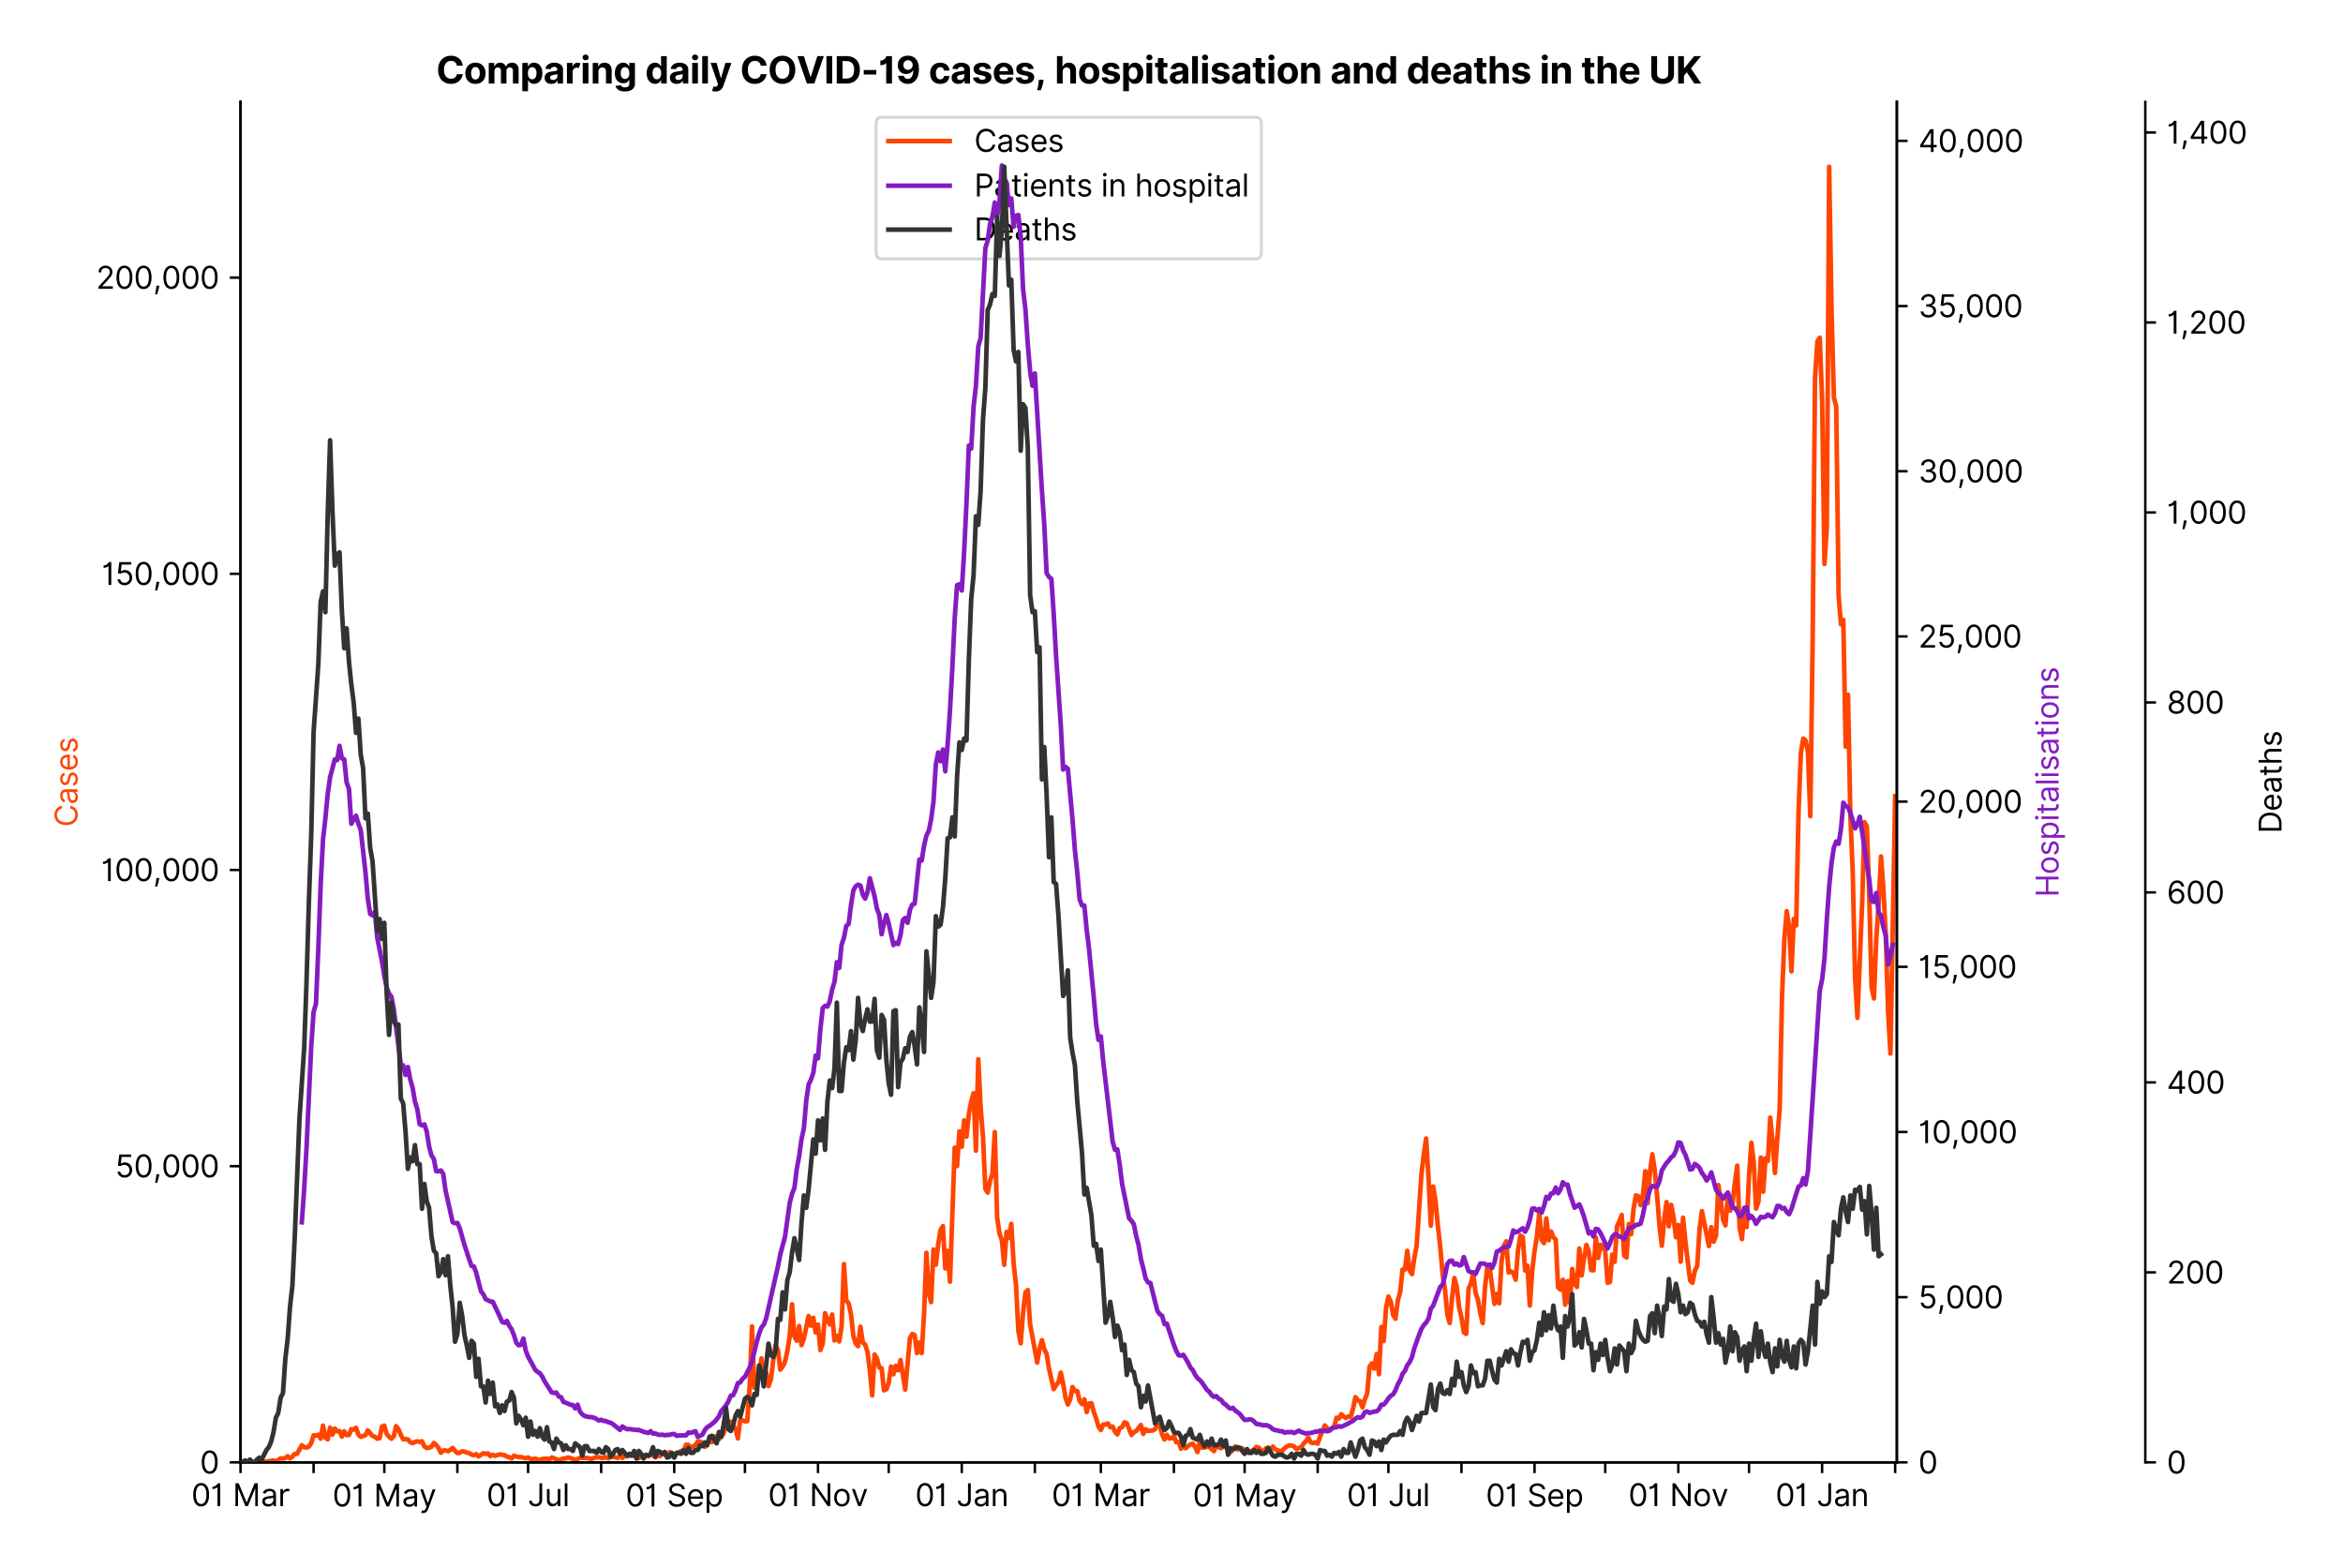 <?xml version="1.0" encoding="utf-8" standalone="no"?>
<!DOCTYPE svg PUBLIC "-//W3C//DTD SVG 1.1//EN"
  "http://www.w3.org/Graphics/SVG/1.1/DTD/svg11.dtd">
<svg xmlns:xlink="http://www.w3.org/1999/xlink" viewBox="0 0 763.873 511.234" xmlns="http://www.w3.org/2000/svg" version="1.1">
 <defs>
  <style type="text/css">*{stroke-linejoin: round; stroke-linecap: butt}</style>
 </defs>
 <g id="figure_1">
  <g id="patch_1">
   <path d="M 0 511.234 
L 763.873 511.234 
L 763.873 0 
L 0 0 
z
" style="fill: #ffffff"/>
  </g>
  <g id="axes_1">
   <g id="patch_2">
    <path d="M 78.419 476.745 
L 618.419 476.745 
L 618.419 33.225 
L 78.419 33.225 
z
" style="fill: #ffffff"/>
   </g>
   <g id="matplotlib.axis_1">
    <g id="xtick_1">
     <g id="line2d_1">
      <defs>
       <path id="m98780c9573" d="M 0 0 
L 0 3.5 
" style="stroke: #000000; stroke-width: 0.8"/>
      </defs>
      <g>
       <use xlink:href="#m98780c9573" x="78.419" y="476.745" style="stroke: #000000; stroke-width: 0.8"/>
      </g>
     </g>
     <g id="text_1">
      <!-- 01 Mar -->
      <g transform="translate(62.382 491.018)scale(0.1 -0.1)">
       <defs>
        <path id="Inter-Regular-30" d="M 2000 -64 
Q 1230 -64 806 561 
Q 382 1186 382 2327 
Q 382 3459 809 4088 
Q 1236 4718 2000 4718 
Q 2764 4718 3191 4088 
Q 3618 3459 3618 2327 
Q 3618 1186 3194 561 
Q 2771 -64 2000 -64 
z
M 2000 436 
Q 2509 436 2791 927 
Q 3073 1418 3073 2327 
Q 3073 3234 2789 3730 
Q 2505 4227 2000 4227 
Q 1496 4227 1211 3730 
Q 927 3234 927 2327 
Q 927 1418 1210 927 
Q 1493 436 2000 436 
z
" transform="scale(0.016)"/>
        <path id="Inter-Regular-31" d="M 1973 4655 
L 1973 0 
L 1409 0 
L 1409 3836 
L 1373 3836 
Q 1341 3773 1209 3692 
Q 1077 3611 868 3551 
Q 659 3491 391 3491 
L 391 3964 
Q 661 3964 859 4061 
Q 1057 4159 1190 4291 
Q 1323 4423 1392 4529 
Q 1461 4636 1473 4655 
L 1973 4655 
z
" transform="scale(0.016)"/>
        <path id="Inter-Regular-20" transform="scale(0.016)"/>
        <path id="Inter-Regular-4d" d="M 564 4655 
L 1236 4655 
L 2818 791 
L 2873 791 
L 4455 4655 
L 5127 4655 
L 5127 0 
L 4600 0 
L 4600 3536 
L 4555 3536 
L 3100 0 
L 2591 0 
L 1136 3536 
L 1091 3536 
L 1091 0 
L 564 0 
L 564 4655 
z
" transform="scale(0.016)"/>
        <path id="Inter-Regular-61" d="M 1518 -82 
Q 1186 -82 916 44 
Q 646 170 486 410 
Q 327 650 327 991 
Q 327 1291 445 1478 
Q 564 1666 761 1773 
Q 959 1880 1199 1933 
Q 1439 1986 1682 2018 
Q 2000 2059 2199 2080 
Q 2398 2102 2490 2154 
Q 2582 2207 2582 2336 
L 2582 2355 
Q 2582 2691 2399 2877 
Q 2216 3064 1846 3064 
Q 1461 3064 1243 2895 
Q 1025 2727 936 2536 
L 427 2718 
Q 564 3036 792 3214 
Q 1021 3393 1292 3464 
Q 1564 3536 1827 3536 
Q 1996 3536 2215 3496 
Q 2434 3457 2640 3334 
Q 2846 3211 2982 2963 
Q 3118 2716 3118 2300 
L 3118 0 
L 2582 0 
L 2582 473 
L 2555 473 
Q 2500 359 2373 229 
Q 2246 100 2034 9 
Q 1823 -82 1518 -82 
z
M 1600 400 
Q 1918 400 2137 525 
Q 2357 650 2469 847 
Q 2582 1045 2582 1264 
L 2582 1755 
Q 2548 1714 2433 1681 
Q 2318 1648 2169 1624 
Q 2021 1600 1881 1583 
Q 1741 1566 1655 1555 
Q 1446 1527 1265 1467 
Q 1084 1407 974 1287 
Q 864 1168 864 964 
Q 864 684 1072 542 
Q 1280 400 1600 400 
z
" transform="scale(0.016)"/>
        <path id="Inter-Regular-72" d="M 491 0 
L 491 3491 
L 1009 3491 
L 1009 2964 
L 1046 2964 
Q 1139 3223 1389 3384 
Q 1639 3545 1955 3545 
Q 2100 3545 2209 3511 
Q 2318 3477 2400 3418 
L 2218 2964 
Q 2161 2993 2085 3010 
Q 2009 3027 1909 3027 
Q 1527 3027 1277 2794 
Q 1027 2561 1027 2209 
L 1027 0 
L 491 0 
z
" transform="scale(0.016)"/>
       </defs>
       <use xlink:href="#Inter-Regular-30"/>
       <use xlink:href="#Inter-Regular-31" x="62.5"/>
       <use xlink:href="#Inter-Regular-20" x="106.676"/>
       <use xlink:href="#Inter-Regular-4d" x="134.801"/>
       <use xlink:href="#Inter-Regular-61" x="225.994"/>
       <use xlink:href="#Inter-Regular-72" x="282.386"/>
      </g>
     </g>
    </g>
    <g id="xtick_2">
     <g id="line2d_2">
      <g>
       <use xlink:href="#m98780c9573" x="102.241" y="476.745" style="stroke: #000000; stroke-width: 0.8"/>
      </g>
     </g>
    </g>
    <g id="xtick_3">
     <g id="line2d_3">
      <g>
       <use xlink:href="#m98780c9573" x="125.294" y="476.745" style="stroke: #000000; stroke-width: 0.8"/>
      </g>
     </g>
     <g id="text_2">
      <!-- 01 May -->
      <g transform="translate(108.391 491.117)scale(0.1 -0.1)">
       <defs>
        <path id="Inter-Regular-79" d="M 818 -1355 
Q 682 -1355 575 -1333 
Q 468 -1311 427 -1291 
L 564 -818 
Q 857 -893 1053 -814 
Q 1250 -736 1391 -345 
L 1509 -18 
L 218 3491 
L 800 3491 
L 1764 709 
L 1800 709 
L 2764 3491 
L 3346 3491 
L 1846 -564 
Q 1550 -1355 818 -1355 
z
" transform="scale(0.016)"/>
       </defs>
       <use xlink:href="#Inter-Regular-30"/>
       <use xlink:href="#Inter-Regular-31" x="62.5"/>
       <use xlink:href="#Inter-Regular-20" x="106.676"/>
       <use xlink:href="#Inter-Regular-4d" x="134.801"/>
       <use xlink:href="#Inter-Regular-61" x="225.994"/>
       <use xlink:href="#Inter-Regular-79" x="282.386"/>
      </g>
     </g>
    </g>
    <g id="xtick_4">
     <g id="line2d_4">
      <g>
       <use xlink:href="#m98780c9573" x="149.116" y="476.745" style="stroke: #000000; stroke-width: 0.8"/>
      </g>
     </g>
    </g>
    <g id="xtick_5">
     <g id="line2d_5">
      <g>
       <use xlink:href="#m98780c9573" x="172.169" y="476.745" style="stroke: #000000; stroke-width: 0.8"/>
      </g>
     </g>
     <g id="text_3">
      <!-- 01 Jul -->
      <g transform="translate(158.625 491.018)scale(0.1 -0.1)">
       <defs>
        <path id="Inter-Regular-4a" d="M 2346 4655 
L 2909 4655 
L 2909 1327 
Q 2909 657 2549 296 
Q 2189 -64 1582 -64 
Q 1200 -64 902 76 
Q 605 216 434 475 
Q 264 734 264 1091 
L 818 1091 
Q 818 795 1034 615 
Q 1250 436 1582 436 
Q 1948 436 2147 664 
Q 2346 893 2346 1327 
L 2346 4655 
z
" transform="scale(0.016)"/>
        <path id="Inter-Regular-75" d="M 2691 1427 
L 2691 3491 
L 3227 3491 
L 3227 0 
L 2691 0 
L 2691 591 
L 2655 591 
Q 2532 325 2273 140 
Q 2014 -45 1618 -45 
Q 1127 -45 809 280 
Q 491 605 491 1273 
L 491 3491 
L 1027 3491 
L 1027 1309 
Q 1027 927 1242 700 
Q 1457 473 1791 473 
Q 1991 473 2199 575 
Q 2407 677 2549 888 
Q 2691 1100 2691 1427 
z
" transform="scale(0.016)"/>
        <path id="Inter-Regular-6c" d="M 1027 4655 
L 1027 0 
L 491 0 
L 491 4655 
L 1027 4655 
z
" transform="scale(0.016)"/>
       </defs>
       <use xlink:href="#Inter-Regular-30"/>
       <use xlink:href="#Inter-Regular-31" x="62.5"/>
       <use xlink:href="#Inter-Regular-20" x="106.676"/>
       <use xlink:href="#Inter-Regular-4a" x="134.801"/>
       <use xlink:href="#Inter-Regular-75" x="189.063"/>
       <use xlink:href="#Inter-Regular-6c" x="247.159"/>
      </g>
     </g>
    </g>
    <g id="xtick_6">
     <g id="line2d_6">
      <g>
       <use xlink:href="#m98780c9573" x="195.991" y="476.745" style="stroke: #000000; stroke-width: 0.8"/>
      </g>
     </g>
    </g>
    <g id="xtick_7">
     <g id="line2d_7">
      <g>
       <use xlink:href="#m98780c9573" x="219.813" y="476.745" style="stroke: #000000; stroke-width: 0.8"/>
      </g>
     </g>
     <g id="text_4">
      <!-- 01 Sep -->
      <g transform="translate(203.925 491.117)scale(0.1 -0.1)">
       <defs>
        <path id="Inter-Regular-53" d="M 3109 3491 
Q 3068 3836 2777 4027 
Q 2486 4218 2064 4218 
Q 1600 4218 1318 3999 
Q 1036 3780 1036 3445 
Q 1036 3195 1189 3042 
Q 1343 2889 1553 2803 
Q 1764 2718 1936 2673 
L 2409 2545 
Q 2591 2498 2815 2414 
Q 3039 2330 3244 2185 
Q 3450 2041 3584 1816 
Q 3718 1591 3718 1264 
Q 3718 886 3521 581 
Q 3325 277 2949 97 
Q 2573 -82 2036 -82 
Q 1286 -82 845 272 
Q 405 627 364 1200 
L 946 1200 
Q 968 936 1124 764 
Q 1280 593 1519 510 
Q 1759 427 2036 427 
Q 2359 427 2616 533 
Q 2873 639 3023 828 
Q 3173 1018 3173 1273 
Q 3173 1505 3043 1650 
Q 2914 1795 2702 1886 
Q 2491 1977 2246 2045 
L 1673 2209 
Q 1127 2366 809 2657 
Q 491 2948 491 3418 
Q 491 3809 703 4101 
Q 916 4393 1276 4555 
Q 1636 4718 2082 4718 
Q 2532 4718 2882 4558 
Q 3232 4398 3437 4120 
Q 3643 3843 3655 3491 
L 3109 3491 
z
" transform="scale(0.016)"/>
        <path id="Inter-Regular-65" d="M 1955 -73 
Q 1450 -73 1085 151 
Q 721 375 524 778 
Q 327 1182 327 1718 
Q 327 2255 524 2665 
Q 721 3075 1074 3305 
Q 1427 3536 1900 3536 
Q 2173 3536 2439 3445 
Q 2705 3355 2923 3151 
Q 3141 2948 3270 2614 
Q 3400 2280 3400 1791 
L 3400 1564 
L 866 1564 
Q 884 1005 1183 707 
Q 1482 409 1955 409 
Q 2271 409 2498 545 
Q 2725 682 2827 955 
L 3346 809 
Q 3223 414 2854 170 
Q 2486 -73 1955 -73 
z
M 866 2027 
L 2855 2027 
Q 2855 2470 2595 2762 
Q 2336 3055 1900 3055 
Q 1593 3055 1368 2911 
Q 1143 2768 1013 2533 
Q 884 2298 866 2027 
z
" transform="scale(0.016)"/>
        <path id="Inter-Regular-70" d="M 491 -1309 
L 491 3491 
L 1009 3491 
L 1009 2936 
L 1073 2936 
Q 1132 3027 1237 3169 
Q 1343 3311 1542 3423 
Q 1741 3536 2082 3536 
Q 2523 3536 2859 3315 
Q 3196 3095 3384 2690 
Q 3573 2286 3573 1736 
Q 3573 1182 3384 776 
Q 3196 370 2861 148 
Q 2527 -73 2091 -73 
Q 1755 -73 1552 39 
Q 1350 152 1241 296 
Q 1132 441 1073 536 
L 1027 536 
L 1027 -1309 
L 491 -1309 
z
M 1018 1745 
Q 1018 1152 1276 780 
Q 1534 409 2018 409 
Q 2355 409 2581 587 
Q 2807 766 2921 1069 
Q 3036 1373 3036 1745 
Q 3036 2114 2923 2410 
Q 2811 2707 2585 2881 
Q 2359 3055 2018 3055 
Q 1527 3055 1272 2693 
Q 1018 2332 1018 1745 
z
" transform="scale(0.016)"/>
       </defs>
       <use xlink:href="#Inter-Regular-30"/>
       <use xlink:href="#Inter-Regular-31" x="62.5"/>
       <use xlink:href="#Inter-Regular-20" x="106.676"/>
       <use xlink:href="#Inter-Regular-53" x="134.801"/>
       <use xlink:href="#Inter-Regular-65" x="198.58"/>
       <use xlink:href="#Inter-Regular-70" x="256.818"/>
      </g>
     </g>
    </g>
    <g id="xtick_8">
     <g id="line2d_8">
      <g>
       <use xlink:href="#m98780c9573" x="242.866" y="476.745" style="stroke: #000000; stroke-width: 0.8"/>
      </g>
     </g>
    </g>
    <g id="xtick_9">
     <g id="line2d_9">
      <g>
       <use xlink:href="#m98780c9573" x="266.688" y="476.745" style="stroke: #000000; stroke-width: 0.8"/>
      </g>
     </g>
     <g id="text_5">
      <!-- 01 Nov -->
      <g transform="translate(250.417 491.018)scale(0.1 -0.1)">
       <defs>
        <path id="Inter-Regular-4e" d="M 4255 4655 
L 4255 0 
L 3709 0 
L 1173 3655 
L 1127 3655 
L 1127 0 
L 564 0 
L 564 4655 
L 1109 4655 
L 3655 991 
L 3700 991 
L 3700 4655 
L 4255 4655 
z
" transform="scale(0.016)"/>
        <path id="Inter-Regular-6f" d="M 1909 -73 
Q 1436 -73 1080 152 
Q 725 377 526 781 
Q 327 1186 327 1727 
Q 327 2273 526 2679 
Q 725 3086 1080 3311 
Q 1436 3536 1909 3536 
Q 2382 3536 2737 3311 
Q 3093 3086 3292 2679 
Q 3491 2273 3491 1727 
Q 3491 1186 3292 781 
Q 3093 377 2737 152 
Q 2382 -73 1909 -73 
z
M 1909 409 
Q 2268 409 2500 593 
Q 2732 777 2843 1077 
Q 2955 1377 2955 1727 
Q 2955 2077 2843 2379 
Q 2732 2682 2500 2868 
Q 2268 3055 1909 3055 
Q 1550 3055 1318 2868 
Q 1086 2682 975 2379 
Q 864 2077 864 1727 
Q 864 1377 975 1077 
Q 1086 777 1318 593 
Q 1550 409 1909 409 
z
" transform="scale(0.016)"/>
        <path id="Inter-Regular-76" d="M 3346 3491 
L 2055 0 
L 1509 0 
L 218 3491 
L 800 3491 
L 1764 709 
L 1800 709 
L 2764 3491 
L 3346 3491 
z
" transform="scale(0.016)"/>
       </defs>
       <use xlink:href="#Inter-Regular-30"/>
       <use xlink:href="#Inter-Regular-31" x="62.5"/>
       <use xlink:href="#Inter-Regular-20" x="106.676"/>
       <use xlink:href="#Inter-Regular-4e" x="134.801"/>
       <use xlink:href="#Inter-Regular-6f" x="210.085"/>
       <use xlink:href="#Inter-Regular-76" x="269.744"/>
      </g>
     </g>
    </g>
    <g id="xtick_10">
     <g id="line2d_10">
      <g>
       <use xlink:href="#m98780c9573" x="289.741" y="476.745" style="stroke: #000000; stroke-width: 0.8"/>
      </g>
     </g>
    </g>
    <g id="xtick_11">
     <g id="line2d_11">
      <g>
       <use xlink:href="#m98780c9573" x="313.563" y="476.745" style="stroke: #000000; stroke-width: 0.8"/>
      </g>
     </g>
     <g id="text_6">
      <!-- 01 Jan -->
      <g transform="translate(298.364 491.018)scale(0.1 -0.1)">
       <defs>
        <path id="Inter-Regular-6e" d="M 1027 2100 
L 1027 0 
L 491 0 
L 491 3491 
L 1009 3491 
L 1009 2945 
L 1055 2945 
Q 1177 3211 1427 3373 
Q 1677 3536 2073 3536 
Q 2602 3536 2928 3211 
Q 3255 2886 3255 2218 
L 3255 0 
L 2718 0 
L 2718 2182 
Q 2718 2593 2504 2824 
Q 2291 3055 1918 3055 
Q 1534 3055 1280 2806 
Q 1027 2557 1027 2100 
z
" transform="scale(0.016)"/>
       </defs>
       <use xlink:href="#Inter-Regular-30"/>
       <use xlink:href="#Inter-Regular-31" x="62.5"/>
       <use xlink:href="#Inter-Regular-20" x="106.676"/>
       <use xlink:href="#Inter-Regular-4a" x="134.801"/>
       <use xlink:href="#Inter-Regular-61" x="189.063"/>
       <use xlink:href="#Inter-Regular-6e" x="245.455"/>
      </g>
     </g>
    </g>
    <g id="xtick_12">
     <g id="line2d_12">
      <g>
       <use xlink:href="#m98780c9573" x="337.385" y="476.745" style="stroke: #000000; stroke-width: 0.8"/>
      </g>
     </g>
    </g>
    <g id="xtick_13">
     <g id="line2d_13">
      <g>
       <use xlink:href="#m98780c9573" x="358.901" y="476.745" style="stroke: #000000; stroke-width: 0.8"/>
      </g>
     </g>
     <g id="text_7">
      <!-- 01 Mar -->
      <g transform="translate(342.865 491.018)scale(0.1 -0.1)">
       <use xlink:href="#Inter-Regular-30"/>
       <use xlink:href="#Inter-Regular-31" x="62.5"/>
       <use xlink:href="#Inter-Regular-20" x="106.676"/>
       <use xlink:href="#Inter-Regular-4d" x="134.801"/>
       <use xlink:href="#Inter-Regular-61" x="225.994"/>
       <use xlink:href="#Inter-Regular-72" x="282.386"/>
      </g>
     </g>
    </g>
    <g id="xtick_14">
     <g id="line2d_14">
      <g>
       <use xlink:href="#m98780c9573" x="382.723" y="476.745" style="stroke: #000000; stroke-width: 0.8"/>
      </g>
     </g>
    </g>
    <g id="xtick_15">
     <g id="line2d_15">
      <g>
       <use xlink:href="#m98780c9573" x="405.776" y="476.745" style="stroke: #000000; stroke-width: 0.8"/>
      </g>
     </g>
     <g id="text_8">
      <!-- 01 May -->
      <g transform="translate(388.873 491.117)scale(0.1 -0.1)">
       <use xlink:href="#Inter-Regular-30"/>
       <use xlink:href="#Inter-Regular-31" x="62.5"/>
       <use xlink:href="#Inter-Regular-20" x="106.676"/>
       <use xlink:href="#Inter-Regular-4d" x="134.801"/>
       <use xlink:href="#Inter-Regular-61" x="225.994"/>
       <use xlink:href="#Inter-Regular-79" x="282.386"/>
      </g>
     </g>
    </g>
    <g id="xtick_16">
     <g id="line2d_16">
      <g>
       <use xlink:href="#m98780c9573" x="429.598" y="476.745" style="stroke: #000000; stroke-width: 0.8"/>
      </g>
     </g>
    </g>
    <g id="xtick_17">
     <g id="line2d_17">
      <g>
       <use xlink:href="#m98780c9573" x="452.652" y="476.745" style="stroke: #000000; stroke-width: 0.8"/>
      </g>
     </g>
     <g id="text_9">
      <!-- 01 Jul -->
      <g transform="translate(439.108 491.018)scale(0.1 -0.1)">
       <use xlink:href="#Inter-Regular-30"/>
       <use xlink:href="#Inter-Regular-31" x="62.5"/>
       <use xlink:href="#Inter-Regular-20" x="106.676"/>
       <use xlink:href="#Inter-Regular-4a" x="134.801"/>
       <use xlink:href="#Inter-Regular-75" x="189.063"/>
       <use xlink:href="#Inter-Regular-6c" x="247.159"/>
      </g>
     </g>
    </g>
    <g id="xtick_18">
     <g id="line2d_18">
      <g>
       <use xlink:href="#m98780c9573" x="476.473" y="476.745" style="stroke: #000000; stroke-width: 0.8"/>
      </g>
     </g>
    </g>
    <g id="xtick_19">
     <g id="line2d_19">
      <g>
       <use xlink:href="#m98780c9573" x="500.295" y="476.745" style="stroke: #000000; stroke-width: 0.8"/>
      </g>
     </g>
     <g id="text_10">
      <!-- 01 Sep -->
      <g transform="translate(484.408 491.117)scale(0.1 -0.1)">
       <use xlink:href="#Inter-Regular-30"/>
       <use xlink:href="#Inter-Regular-31" x="62.5"/>
       <use xlink:href="#Inter-Regular-20" x="106.676"/>
       <use xlink:href="#Inter-Regular-53" x="134.801"/>
       <use xlink:href="#Inter-Regular-65" x="198.58"/>
       <use xlink:href="#Inter-Regular-70" x="256.818"/>
      </g>
     </g>
    </g>
    <g id="xtick_20">
     <g id="line2d_20">
      <g>
       <use xlink:href="#m98780c9573" x="523.349" y="476.745" style="stroke: #000000; stroke-width: 0.8"/>
      </g>
     </g>
    </g>
    <g id="xtick_21">
     <g id="line2d_21">
      <g>
       <use xlink:href="#m98780c9573" x="547.17" y="476.745" style="stroke: #000000; stroke-width: 0.8"/>
      </g>
     </g>
     <g id="text_11">
      <!-- 01 Nov -->
      <g transform="translate(530.899 491.018)scale(0.1 -0.1)">
       <use xlink:href="#Inter-Regular-30"/>
       <use xlink:href="#Inter-Regular-31" x="62.5"/>
       <use xlink:href="#Inter-Regular-20" x="106.676"/>
       <use xlink:href="#Inter-Regular-4e" x="134.801"/>
       <use xlink:href="#Inter-Regular-6f" x="210.085"/>
       <use xlink:href="#Inter-Regular-76" x="269.744"/>
      </g>
     </g>
    </g>
    <g id="xtick_22">
     <g id="line2d_22">
      <g>
       <use xlink:href="#m98780c9573" x="570.224" y="476.745" style="stroke: #000000; stroke-width: 0.8"/>
      </g>
     </g>
    </g>
    <g id="xtick_23">
     <g id="line2d_23">
      <g>
       <use xlink:href="#m98780c9573" x="594.045" y="476.745" style="stroke: #000000; stroke-width: 0.8"/>
      </g>
     </g>
     <g id="text_12">
      <!-- 01 Jan -->
      <g transform="translate(578.846 491.018)scale(0.1 -0.1)">
       <use xlink:href="#Inter-Regular-30"/>
       <use xlink:href="#Inter-Regular-31" x="62.5"/>
       <use xlink:href="#Inter-Regular-20" x="106.676"/>
       <use xlink:href="#Inter-Regular-4a" x="134.801"/>
       <use xlink:href="#Inter-Regular-61" x="189.063"/>
       <use xlink:href="#Inter-Regular-6e" x="245.455"/>
      </g>
     </g>
    </g>
    <g id="xtick_24">
     <g id="line2d_24">
      <g>
       <use xlink:href="#m98780c9573" x="617.867" y="476.745" style="stroke: #000000; stroke-width: 0.8"/>
      </g>
     </g>
    </g>
   </g>
   <g id="matplotlib.axis_2">
    <g id="ytick_1">
     <g id="line2d_25">
      <defs>
       <path id="m8dbceaa8c9" d="M 0 0 
L -3.5 0 
" style="stroke: #000000; stroke-width: 0.8"/>
      </defs>
      <g>
       <use xlink:href="#m8dbceaa8c9" x="78.419" y="476.745" style="stroke: #000000; stroke-width: 0.8"/>
      </g>
     </g>
     <g id="text_13">
      <!-- 0 -->
      <g transform="translate(65.169 480.382)scale(0.1 -0.1)">
       <use xlink:href="#Inter-Regular-30"/>
      </g>
     </g>
    </g>
    <g id="ytick_2">
     <g id="line2d_26">
      <g>
       <use xlink:href="#m8dbceaa8c9" x="78.419" y="380.185" style="stroke: #000000; stroke-width: 0.8"/>
      </g>
     </g>
     <g id="text_14">
      <!-- 50,000 -->
      <g transform="translate(37.541 383.822)scale(0.1 -0.1)">
       <defs>
        <path id="Inter-Regular-35" d="M 1936 -64 
Q 1536 -64 1216 95 
Q 896 255 702 532 
Q 509 809 491 1164 
L 1036 1164 
Q 1068 848 1324 642 
Q 1580 436 1936 436 
Q 2223 436 2447 570 
Q 2671 705 2799 940 
Q 2927 1175 2927 1473 
Q 2927 1777 2794 2017 
Q 2661 2257 2429 2395 
Q 2198 2534 1900 2536 
Q 1686 2539 1461 2472 
Q 1236 2405 1091 2300 
L 564 2364 
L 846 4655 
L 3264 4655 
L 3264 4155 
L 1318 4155 
L 1155 2782 
L 1182 2782 
Q 1325 2895 1541 2970 
Q 1757 3045 1991 3045 
Q 2418 3045 2753 2842 
Q 3089 2639 3281 2286 
Q 3473 1934 3473 1482 
Q 3473 1036 3274 687 
Q 3075 339 2727 137 
Q 2380 -64 1936 -64 
z
" transform="scale(0.016)"/>
        <path id="Inter-Regular-2c" d="M 1291 636 
L 1255 391 
Q 1216 132 1137 -163 
Q 1059 -459 975 -720 
Q 891 -982 836 -1136 
L 427 -1136 
Q 457 -991 504 -752 
Q 552 -514 601 -219 
Q 650 75 682 382 
L 709 636 
L 1291 636 
z
" transform="scale(0.016)"/>
       </defs>
       <use xlink:href="#Inter-Regular-35"/>
       <use xlink:href="#Inter-Regular-30" x="60.795"/>
       <use xlink:href="#Inter-Regular-2c" x="123.295"/>
       <use xlink:href="#Inter-Regular-30" x="151.278"/>
       <use xlink:href="#Inter-Regular-30" x="213.778"/>
       <use xlink:href="#Inter-Regular-30" x="276.278"/>
      </g>
     </g>
    </g>
    <g id="ytick_3">
     <g id="line2d_27">
      <g>
       <use xlink:href="#m8dbceaa8c9" x="78.419" y="283.625" style="stroke: #000000; stroke-width: 0.8"/>
      </g>
     </g>
     <g id="text_15">
      <!-- 100,000 -->
      <g transform="translate(32.953 287.262)scale(0.1 -0.1)">
       <use xlink:href="#Inter-Regular-31"/>
       <use xlink:href="#Inter-Regular-30" x="44.176"/>
       <use xlink:href="#Inter-Regular-30" x="106.676"/>
       <use xlink:href="#Inter-Regular-2c" x="169.176"/>
       <use xlink:href="#Inter-Regular-30" x="197.159"/>
       <use xlink:href="#Inter-Regular-30" x="259.659"/>
       <use xlink:href="#Inter-Regular-30" x="322.159"/>
      </g>
     </g>
    </g>
    <g id="ytick_4">
     <g id="line2d_28">
      <g>
       <use xlink:href="#m8dbceaa8c9" x="78.419" y="187.065" style="stroke: #000000; stroke-width: 0.8"/>
      </g>
     </g>
     <g id="text_16">
      <!-- 150,000 -->
      <g transform="translate(33.123 190.702)scale(0.1 -0.1)">
       <use xlink:href="#Inter-Regular-31"/>
       <use xlink:href="#Inter-Regular-35" x="44.176"/>
       <use xlink:href="#Inter-Regular-30" x="104.972"/>
       <use xlink:href="#Inter-Regular-2c" x="167.472"/>
       <use xlink:href="#Inter-Regular-30" x="195.455"/>
       <use xlink:href="#Inter-Regular-30" x="257.955"/>
       <use xlink:href="#Inter-Regular-30" x="320.455"/>
      </g>
     </g>
    </g>
    <g id="ytick_5">
     <g id="line2d_29">
      <g>
       <use xlink:href="#m8dbceaa8c9" x="78.419" y="90.505" style="stroke: #000000; stroke-width: 0.8"/>
      </g>
     </g>
     <g id="text_17">
      <!-- 200,000 -->
      <g transform="translate(31.319 94.142)scale(0.1 -0.1)">
       <defs>
        <path id="Inter-Regular-32" d="M 482 0 
L 482 409 
L 2018 2091 
Q 2289 2386 2464 2605 
Q 2639 2825 2724 3019 
Q 2809 3214 2809 3427 
Q 2809 3795 2553 4011 
Q 2298 4227 1918 4227 
Q 1514 4227 1275 3985 
Q 1036 3743 1036 3345 
L 500 3345 
Q 500 3755 688 4064 
Q 877 4373 1203 4545 
Q 1530 4718 1936 4718 
Q 2346 4718 2661 4545 
Q 2977 4373 3156 4079 
Q 3336 3786 3336 3427 
Q 3336 3170 3244 2926 
Q 3152 2682 2926 2383 
Q 2700 2084 2300 1655 
L 1255 536 
L 1255 500 
L 3418 500 
L 3418 0 
L 482 0 
z
" transform="scale(0.016)"/>
       </defs>
       <use xlink:href="#Inter-Regular-32"/>
       <use xlink:href="#Inter-Regular-30" x="60.511"/>
       <use xlink:href="#Inter-Regular-30" x="123.011"/>
       <use xlink:href="#Inter-Regular-2c" x="185.511"/>
       <use xlink:href="#Inter-Regular-30" x="213.494"/>
       <use xlink:href="#Inter-Regular-30" x="275.994"/>
       <use xlink:href="#Inter-Regular-30" x="338.494"/>
      </g>
     </g>
    </g>
    <g id="text_18">
     <!-- Cases -->
     <g style="fill: #ff4500" transform="translate(25.273 269.581)rotate(-90)scale(0.1 -0.1)">
      <defs>
       <path id="Inter-Regular-43" d="M 4309 3200 
L 3746 3200 
Q 3677 3523 3484 3743 
Q 3291 3964 3018 4077 
Q 2746 4191 2436 4191 
Q 2014 4191 1672 3977 
Q 1330 3764 1128 3348 
Q 927 2932 927 2327 
Q 927 1723 1128 1307 
Q 1330 891 1672 677 
Q 2014 464 2436 464 
Q 2746 464 3018 577 
Q 3291 691 3484 911 
Q 3677 1132 3746 1455 
L 4309 1455 
Q 4223 977 3957 637 
Q 3691 298 3298 117 
Q 2905 -64 2436 -64 
Q 1841 -64 1377 227 
Q 914 518 648 1054 
Q 382 1591 382 2327 
Q 382 3064 648 3600 
Q 914 4136 1377 4427 
Q 1841 4718 2436 4718 
Q 2905 4718 3298 4537 
Q 3691 4357 3957 4017 
Q 4223 3677 4309 3200 
z
" transform="scale(0.016)"/>
       <path id="Inter-Regular-73" d="M 2964 2709 
L 2482 2573 
Q 2411 2755 2245 2914 
Q 2080 3073 1727 3073 
Q 1407 3073 1194 2926 
Q 982 2780 982 2555 
Q 982 2355 1127 2239 
Q 1273 2123 1582 2045 
L 2100 1918 
Q 3027 1691 3027 973 
Q 3027 673 2855 436 
Q 2684 200 2377 63 
Q 2071 -73 1664 -73 
Q 1130 -73 780 159 
Q 430 391 336 836 
L 846 964 
Q 989 400 1655 400 
Q 2030 400 2251 560 
Q 2473 720 2473 945 
Q 2473 1316 1955 1436 
L 1373 1573 
Q 893 1686 669 1926 
Q 446 2166 446 2527 
Q 446 2823 613 3050 
Q 780 3277 1069 3406 
Q 1359 3536 1727 3536 
Q 2246 3536 2542 3309 
Q 2839 3082 2964 2709 
z
" transform="scale(0.016)"/>
      </defs>
      <use xlink:href="#Inter-Regular-43"/>
      <use xlink:href="#Inter-Regular-61" x="72.727"/>
      <use xlink:href="#Inter-Regular-73" x="129.119"/>
      <use xlink:href="#Inter-Regular-65" x="181.392"/>
      <use xlink:href="#Inter-Regular-73" x="239.631"/>
     </g>
    </g>
   </g>
   <g id="line2d_30">
    <path d="M 55.365 476.741 
L 76.113 476.745 
L 86.872 476.486 
L 89.177 476.108 
L 89.945 476.451 
L 91.482 475.44 
L 92.251 475.503 
L 93.019 475.366 
L 93.788 474.746 
L 94.556 475.461 
L 95.325 474.878 
L 96.093 473.989 
L 96.861 473.941 
L 98.398 471.164 
L 99.167 471.809 
L 99.935 471.913 
L 100.704 471.598 
L 101.472 470.469 
L 102.241 467.925 
L 103.009 468.012 
L 103.777 467.722 
L 104.546 469.02 
L 105.314 464.773 
L 106.083 468.744 
L 106.851 469.236 
L 107.62 465.419 
L 108.388 467.717 
L 109.157 465.726 
L 109.925 466.637 
L 110.693 466.533 
L 111.462 468.36 
L 112.23 466.602 
L 112.999 467.852 
L 113.767 467.827 
L 114.536 465.932 
L 115.304 466.073 
L 116.073 465.447 
L 116.841 467.715 
L 117.609 468.439 
L 119.146 467.894 
L 119.915 466.344 
L 121.452 468.126 
L 122.22 468.422 
L 122.989 469.028 
L 123.757 468.873 
L 124.525 465.096 
L 125.294 464.77 
L 126.062 467.464 
L 126.831 468.366 
L 127.599 469.049 
L 128.368 468.236 
L 129.136 464.943 
L 129.905 465.903 
L 130.673 467.767 
L 131.441 469.221 
L 132.21 469.169 
L 132.978 469.258 
L 133.747 470.173 
L 134.515 470.484 
L 135.284 470.09 
L 136.052 469.87 
L 136.821 470.08 
L 137.589 469.866 
L 138.357 471.562 
L 139.126 472.087 
L 139.894 471.971 
L 140.663 471.695 
L 141.431 470.397 
L 142.2 471.031 
L 142.968 472.093 
L 143.737 473.607 
L 144.505 472.875 
L 145.273 472.857 
L 146.042 473.101 
L 146.81 472.699 
L 147.579 472.023 
L 148.347 473.006 
L 149.116 473.713 
L 149.884 473.63 
L 150.653 473.132 
L 151.421 473.259 
L 152.189 473.559 
L 152.958 473.738 
L 153.726 474.184 
L 154.495 474.418 
L 155.263 474.066 
L 156.032 474.808 
L 157.569 473.769 
L 158.337 473.993 
L 159.105 473.821 
L 159.874 474.706 
L 160.642 474.275 
L 161.411 474.592 
L 162.948 474.146 
L 164.485 474.387 
L 165.253 474.895 
L 166.022 475.057 
L 166.79 475.484 
L 167.558 474.586 
L 169.095 475.026 
L 169.864 475.005 
L 171.401 475.414 
L 172.169 475.144 
L 172.938 475.633 
L 173.706 475.694 
L 174.474 475.54 
L 175.243 475.748 
L 176.011 476.083 
L 176.78 475.623 
L 178.317 475.505 
L 179.085 475.756 
L 179.854 475.161 
L 181.39 475.721 
L 182.159 475.976 
L 183.696 475.505 
L 184.464 475.418 
L 185.233 475.148 
L 186.001 475.343 
L 187.538 475.886 
L 188.306 475.664 
L 189.075 475.26 
L 191.38 475.306 
L 192.917 475.623 
L 193.686 475.271 
L 195.222 475.046 
L 195.991 475.275 
L 196.759 475.308 
L 197.528 475.011 
L 198.296 475.451 
L 199.065 475.022 
L 199.833 474.91 
L 201.37 475.281 
L 202.138 474.694 
L 202.907 475.316 
L 203.675 474.528 
L 204.444 474.796 
L 205.212 474.565 
L 205.981 473.962 
L 206.749 474.665 
L 207.518 474.737 
L 208.286 475.368 
L 209.054 474.642 
L 209.823 475.177 
L 210.591 474.462 
L 211.36 474.75 
L 212.128 474.258 
L 212.897 474.505 
L 213.665 475.098 
L 214.434 474.458 
L 215.202 474.721 
L 215.97 473.806 
L 216.739 474.281 
L 217.507 474.605 
L 218.276 473.433 
L 219.044 474.03 
L 219.813 474.244 
L 222.118 472.998 
L 222.886 473.244 
L 223.655 470.975 
L 224.423 471.052 
L 225.192 471.994 
L 226.729 471.108 
L 227.497 469.91 
L 228.266 469.992 
L 229.034 470.314 
L 229.802 471.683 
L 230.571 470.749 
L 231.339 469.038 
L 232.108 470.189 
L 232.876 468.398 
L 233.645 468.205 
L 234.413 469.215 
L 235.182 468.31 
L 235.95 467.232 
L 236.718 464.814 
L 237.487 463.933 
L 238.255 463.47 
L 239.024 465.077 
L 239.792 465.751 
L 240.561 468.935 
L 241.329 462.95 
L 242.098 463.018 
L 242.866 463.393 
L 243.634 463.288 
L 244.403 451.887 
L 245.171 432.403 
L 245.94 452.423 
L 246.708 448.661 
L 247.477 449.395 
L 248.245 442.872 
L 249.014 449.971 
L 249.782 447.456 
L 250.55 451.887 
L 251.319 449.762 
L 252.087 443.463 
L 252.856 438.654 
L 253.624 440.091 
L 254.393 446.522 
L 255.161 445.516 
L 255.93 443.949 
L 256.698 440.431 
L 257.466 435.551 
L 258.235 425.205 
L 259.003 435.722 
L 259.772 437.097 
L 260.54 432.304 
L 261.309 438.527 
L 262.077 436.402 
L 263.614 429.042 
L 264.382 432.202 
L 265.151 429.614 
L 265.919 434.423 
L 266.688 431.837 
L 267.456 440.149 
L 268.225 438.086 
L 268.993 428.123 
L 269.762 430.124 
L 270.53 431.773 
L 271.299 428.548 
L 272.067 437.016 
L 272.835 435.514 
L 273.604 437.325 
L 274.372 432.424 
L 275.141 412.108 
L 275.909 424.021 
L 276.678 424.873 
L 277.446 428.538 
L 278.215 435.489 
L 278.983 438.022 
L 279.751 438.876 
L 280.52 432.492 
L 281.288 437.634 
L 282.057 438.362 
L 282.825 440.705 
L 283.594 446.908 
L 284.362 454.924 
L 285.131 441.572 
L 285.899 442.843 
L 286.667 445.803 
L 287.436 446.095 
L 288.204 453.271 
L 288.973 452.933 
L 289.741 450.809 
L 290.51 445.517 
L 291.278 448.011 
L 292.047 445.27 
L 292.815 446.736 
L 293.583 443.389 
L 295.12 453.026 
L 296.657 436.259 
L 297.426 434.892 
L 298.194 435.22 
L 298.963 441.12 
L 299.731 437.613 
L 300.499 441.114 
L 301.268 428.154 
L 302.036 408.413 
L 302.805 421.692 
L 303.573 424.502 
L 304.342 407.361 
L 305.11 412.312 
L 305.879 405.669 
L 306.647 400.97 
L 307.415 399.734 
L 308.184 413.546 
L 308.952 407.819 
L 309.721 417.841 
L 311.258 374.131 
L 312.026 380.141 
L 312.795 368.806 
L 313.563 373.841 
L 314.331 365.266 
L 315.1 370.548 
L 315.868 363.221 
L 316.637 359.104 
L 317.405 356.389 
L 318.174 375.129 
L 318.942 345.321 
L 319.711 360.995 
L 320.479 370.645 
L 321.247 387.583 
L 322.016 388.812 
L 322.784 384.965 
L 323.553 382.73 
L 324.321 369.059 
L 325.09 396.898 
L 325.858 402.205 
L 326.627 404.257 
L 327.395 412.33 
L 328.163 401.612 
L 328.932 403.568 
L 329.7 398.993 
L 330.469 411.949 
L 331.237 418.801 
L 332.006 433.882 
L 332.774 437.949 
L 333.543 427.87 
L 334.311 421.358 
L 335.079 420.588 
L 335.848 431.796 
L 338.153 444.224 
L 338.922 439.662 
L 339.69 436.897 
L 340.459 439.832 
L 341.227 441.477 
L 341.995 446.145 
L 343.532 452.868 
L 344.301 451.614 
L 345.069 450.685 
L 345.838 447.499 
L 346.606 451.045 
L 347.375 455.556 
L 348.143 457.887 
L 348.911 456.226 
L 349.68 452.184 
L 350.448 453.461 
L 351.217 453.518 
L 351.985 456.649 
L 352.754 457.754 
L 353.522 456.195 
L 354.291 460.351 
L 355.059 457.553 
L 355.827 457.462 
L 356.596 460.285 
L 357.364 462.388 
L 358.133 465.09 
L 358.901 466.21 
L 359.67 464.403 
L 360.438 464.414 
L 361.207 464.051 
L 361.975 465.26 
L 362.743 465.081 
L 363.512 466.747 
L 364.28 467.645 
L 365.049 465.61 
L 365.817 465.301 
L 366.586 463.704 
L 367.354 463.982 
L 368.891 467.827 
L 369.659 466.917 
L 370.428 466.521 
L 371.965 464.573 
L 372.733 467.471 
L 373.502 465.955 
L 374.27 466.486 
L 375.807 466.357 
L 376.575 465.921 
L 377.344 464.391 
L 378.112 464.797 
L 378.881 467.639 
L 379.649 469.287 
L 380.418 467.757 
L 381.186 468.943 
L 381.955 468.92 
L 382.723 468.095 
L 383.492 470.175 
L 384.26 470.134 
L 385.028 472.309 
L 385.797 471.411 
L 386.565 472.151 
L 387.334 471.409 
L 388.102 470.893 
L 388.871 470.662 
L 389.639 471.745 
L 390.408 473.404 
L 391.176 469.854 
L 391.944 471.971 
L 392.713 471.934 
L 393.481 471.585 
L 394.25 471.732 
L 395.787 473.11 
L 396.555 471.023 
L 397.324 471.871 
L 398.092 472.118 
L 398.86 471.475 
L 399.629 471.573 
L 400.397 472.765 
L 401.166 473.439 
L 401.934 472.759 
L 402.703 471.56 
L 403.471 472.562 
L 404.24 472.023 
L 405.008 472.147 
L 405.776 473.062 
L 406.545 473.518 
L 407.313 473.56 
L 408.082 472.987 
L 408.85 472.605 
L 409.619 471.699 
L 410.387 471.936 
L 411.156 472.792 
L 411.924 473.327 
L 412.692 472.193 
L 413.461 471.967 
L 414.229 472.334 
L 414.998 471.614 
L 415.766 472.51 
L 416.535 472.83 
L 417.303 473.026 
L 418.072 472.923 
L 418.84 472.087 
L 419.608 471.538 
L 420.377 471.195 
L 421.145 471.282 
L 421.914 471.542 
L 422.682 472.429 
L 423.451 472.035 
L 424.219 471.931 
L 424.988 470.604 
L 425.756 469.905 
L 426.524 468.669 
L 427.293 470.183 
L 428.061 470.488 
L 428.83 470.212 
L 429.598 470.633 
L 430.367 468.383 
L 431.904 464.698 
L 433.44 466.43 
L 434.977 465.065 
L 435.746 462.184 
L 436.514 462.468 
L 437.283 461.054 
L 438.051 461.801 
L 438.82 462.28 
L 439.588 461.794 
L 440.356 461.927 
L 441.125 459.258 
L 441.893 455.488 
L 442.662 456.514 
L 443.43 456.813 
L 444.199 458.816 
L 444.967 456.211 
L 445.736 454.295 
L 446.504 445.585 
L 447.272 444.488 
L 448.041 446.213 
L 448.809 441.462 
L 449.578 448.016 
L 450.346 432.582 
L 451.115 437.196 
L 451.883 426.402 
L 452.652 422.693 
L 453.42 424.361 
L 454.188 428.687 
L 454.957 429.917 
L 455.725 423.958 
L 456.494 421.179 
L 457.262 413.888 
L 458.031 413.882 
L 458.799 407.788 
L 459.568 414.238 
L 460.336 415.387 
L 461.104 410.175 
L 461.873 405.947 
L 463.41 382.979 
L 464.178 376.574 
L 464.947 371.159 
L 465.715 383.736 
L 466.484 399.594 
L 467.252 386.832 
L 468.02 391.571 
L 468.789 399.678 
L 469.557 406.471 
L 470.326 415.342 
L 471.094 420.406 
L 471.863 428.562 
L 472.631 431.341 
L 473.4 423.185 
L 474.168 416.652 
L 474.936 419.539 
L 475.705 426.256 
L 476.473 429.489 
L 477.242 434.351 
L 478.01 434.855 
L 478.779 420.138 
L 479.547 418.394 
L 480.316 415.317 
L 481.084 421.489 
L 481.852 423.774 
L 482.621 428.154 
L 483.389 431.342 
L 484.158 419.558 
L 484.926 412.872 
L 485.695 413.595 
L 487.232 425.085 
L 488 421.826 
L 488.769 424.888 
L 489.537 411.27 
L 490.305 406.117 
L 491.074 404.684 
L 491.842 414.835 
L 492.611 414.458 
L 493.379 415.113 
L 494.148 417.191 
L 494.916 407.517 
L 495.685 402.817 
L 496.453 403.271 
L 497.221 414.163 
L 497.99 412.637 
L 498.758 425.615 
L 499.527 414.597 
L 500.295 407.815 
L 501.064 403.062 
L 501.832 395.488 
L 502.601 404.174 
L 503.369 405.269 
L 504.137 397.195 
L 504.906 404.346 
L 505.674 401.476 
L 506.443 403.334 
L 507.211 404.089 
L 507.98 419.684 
L 508.748 420.406 
L 509.517 417.216 
L 510.285 425.321 
L 511.053 417.656 
L 511.822 424.774 
L 512.59 413.689 
L 513.359 418.531 
L 514.127 419.558 
L 514.896 407.029 
L 515.664 415.789 
L 516.433 410.196 
L 517.201 405.851 
L 517.969 407.95 
L 518.738 414.043 
L 519.506 414.141 
L 520.275 403.437 
L 521.043 410.068 
L 521.812 405.827 
L 522.58 406.295 
L 523.349 408.039 
L 524.117 418.228 
L 524.885 417.961 
L 525.654 409.004 
L 526.422 411.337 
L 527.191 399.785 
L 527.959 398.143 
L 528.728 396.088 
L 529.496 409.25 
L 530.265 409.976 
L 531.033 399.064 
L 531.801 402.355 
L 532.57 394.136 
L 533.338 389.713 
L 534.107 389.972 
L 534.875 392.886 
L 535.644 389.571 
L 536.412 381.815 
L 537.181 392.278 
L 537.949 381.848 
L 538.717 376.305 
L 539.486 381.541 
L 540.254 389.87 
L 541.023 399.57 
L 541.791 406.127 
L 542.56 397.655 
L 543.328 391.886 
L 544.097 399.802 
L 544.865 392.801 
L 545.633 397.029 
L 546.402 403.342 
L 547.17 399.348 
L 547.939 411.345 
L 548.707 396.988 
L 549.476 404.771 
L 551.013 417.471 
L 551.781 418.22 
L 552.549 414.325 
L 553.318 412.789 
L 554.086 400.793 
L 554.855 394.847 
L 557.16 406.223 
L 557.929 400.067 
L 558.697 404.821 
L 559.465 402.851 
L 560.234 386.351 
L 561.002 391.305 
L 561.771 397.68 
L 562.539 399.489 
L 563.308 390.001 
L 564.076 394.7 
L 564.845 392.398 
L 565.613 385.515 
L 566.381 380.009 
L 567.15 400.333 
L 567.918 403.975 
L 568.687 394.509 
L 569.455 400.045 
L 570.224 383.325 
L 570.992 372.566 
L 571.761 379.057 
L 572.529 393.997 
L 573.297 391.788 
L 574.066 377.367 
L 574.834 388.506 
L 575.603 377.593 
L 576.371 378.511 
L 577.14 364.361 
L 577.908 372.319 
L 578.677 382.398 
L 579.445 371.184 
L 580.213 361.626 
L 580.982 324.933 
L 581.75 306.073 
L 582.519 297.056 
L 583.287 302.13 
L 584.056 316.675 
L 584.824 299.571 
L 585.593 301.722 
L 586.361 264.979 
L 587.129 245.408 
L 587.898 240.779 
L 588.666 241.37 
L 589.435 245.15 
L 590.203 266.095 
L 590.972 208.634 
L 591.74 123.264 
L 592.509 111.337 
L 593.277 110.114 
L 594.045 129.83 
L 594.814 183.853 
L 595.582 172.083 
L 596.351 54.345 
L 597.119 100.649 
L 597.888 129.6 
L 598.656 132.508 
L 599.425 194.036 
L 600.193 203.534 
L 600.962 202.082 
L 601.73 243.415 
L 602.498 226.486 
L 603.267 265.987 
L 604.035 284.297 
L 604.804 318.941 
L 605.572 331.826 
L 607.109 294.378 
L 607.878 268.042 
L 608.646 269.404 
L 609.414 291.761 
L 610.183 321.741 
L 610.951 325.499 
L 611.72 305.936 
L 612.488 294.583 
L 613.257 279.199 
L 614.025 289.668 
L 614.794 304.528 
L 615.562 329.84 
L 616.33 343.479 
L 617.867 259.566 
L 617.867 259.566 
" clip-path="url(#p6893a2cc52)" style="fill: none; stroke: #ff4500; stroke-width: 1.5; stroke-linecap: square"/>
   </g>
   <g id="patch_3">
    <path d="M 78.419 476.745 
L 78.419 33.225 
" style="fill: none; stroke: #000000; stroke-width: 0.8; stroke-linejoin: miter; stroke-linecap: square"/>
   </g>
   <g id="patch_4">
    <path d="M 618.419 476.745 
L 618.419 33.225 
" style="fill: none; stroke: #000000; stroke-width: 0.8; stroke-linejoin: miter; stroke-linecap: square"/>
   </g>
   <g id="patch_5">
    <path d="M 78.419 476.745 
L 618.419 476.745 
" style="fill: none; stroke: #000000; stroke-width: 0.8; stroke-linejoin: miter; stroke-linecap: square"/>
   </g>
   <g id="text_19">
    <!-- Comparing daily COVID-19 cases, hospitalisation and deaths in the UK -->
    <g transform="translate(142.212 27.225)scale(0.12 -0.12)">
     <defs>
      <path id="Inter-Bold-43" d="M 4511 3025 
L 3516 3025 
Q 3459 3409 3188 3628 
Q 2918 3848 2514 3848 
Q 1973 3848 1647 3451 
Q 1321 3055 1321 2327 
Q 1321 1582 1649 1194 
Q 1977 807 2507 807 
Q 2900 807 3173 1012 
Q 3446 1218 3516 1591 
L 4511 1586 
Q 4459 1159 4207 782 
Q 3955 405 3522 170 
Q 3089 -64 2491 -64 
Q 1868 -64 1378 218 
Q 889 500 606 1034 
Q 323 1568 323 2327 
Q 323 3089 609 3623 
Q 896 4157 1386 4437 
Q 1877 4718 2491 4718 
Q 3030 4718 3463 4519 
Q 3896 4320 4172 3942 
Q 4448 3564 4511 3025 
z
" transform="scale(0.016)"/>
      <path id="Inter-Bold-6f" d="M 1964 -68 
Q 1434 -68 1049 158 
Q 664 384 455 789 
Q 246 1195 246 1732 
Q 246 2273 455 2678 
Q 664 3084 1049 3310 
Q 1434 3536 1964 3536 
Q 2493 3536 2878 3310 
Q 3264 3084 3473 2678 
Q 3682 2273 3682 1732 
Q 3682 1195 3473 789 
Q 3264 384 2878 158 
Q 2493 -68 1964 -68 
z
M 1968 682 
Q 2327 682 2512 982 
Q 2698 1282 2698 1739 
Q 2698 2195 2512 2496 
Q 2327 2798 1968 2798 
Q 1602 2798 1416 2496 
Q 1230 2195 1230 1739 
Q 1230 1282 1416 982 
Q 1602 682 1968 682 
z
" transform="scale(0.016)"/>
      <path id="Inter-Bold-6d" d="M 386 0 
L 386 3491 
L 1309 3491 
L 1309 2875 
L 1350 2875 
Q 1459 3184 1715 3360 
Q 1971 3536 2323 3536 
Q 2682 3536 2934 3358 
Q 3186 3180 3271 2875 
L 3307 2875 
Q 3414 3175 3694 3355 
Q 3975 3536 4359 3536 
Q 4848 3536 5153 3226 
Q 5459 2916 5459 2348 
L 5459 0 
L 4493 0 
L 4493 2157 
Q 4493 2448 4338 2593 
Q 4184 2739 3952 2739 
Q 3689 2739 3541 2570 
Q 3393 2402 3393 2132 
L 3393 0 
L 2455 0 
L 2455 2177 
Q 2455 2434 2308 2586 
Q 2161 2739 1923 2739 
Q 1682 2739 1518 2562 
Q 1355 2386 1355 2095 
L 1355 0 
L 386 0 
z
" transform="scale(0.016)"/>
      <path id="Inter-Bold-70" d="M 386 -1309 
L 386 3491 
L 1341 3491 
L 1341 2905 
L 1384 2905 
Q 1450 3048 1570 3193 
Q 1691 3339 1888 3437 
Q 2086 3536 2377 3536 
Q 2761 3536 3081 3337 
Q 3402 3139 3596 2740 
Q 3791 2341 3791 1741 
Q 3791 1157 3602 756 
Q 3414 355 3093 149 
Q 2773 -57 2375 -57 
Q 2093 -57 1896 36 
Q 1700 130 1576 272 
Q 1452 414 1384 559 
L 1355 559 
L 1355 -1309 
L 386 -1309 
z
M 1334 1745 
Q 1334 1280 1526 997 
Q 1718 714 2068 714 
Q 2425 714 2613 1001 
Q 2802 1289 2802 1745 
Q 2802 2200 2614 2483 
Q 2427 2766 2068 2766 
Q 1716 2766 1525 2490 
Q 1334 2214 1334 1745 
z
" transform="scale(0.016)"/>
      <path id="Inter-Bold-61" d="M 1382 -66 
Q 882 -66 552 195 
Q 223 457 223 975 
Q 223 1366 407 1588 
Q 591 1811 890 1914 
Q 1189 2018 1534 2050 
Q 1989 2095 2184 2145 
Q 2380 2195 2380 2364 
L 2380 2377 
Q 2380 2593 2244 2711 
Q 2109 2830 1861 2830 
Q 1600 2830 1445 2716 
Q 1291 2602 1241 2427 
L 346 2500 
Q 446 2977 842 3256 
Q 1239 3536 1866 3536 
Q 2255 3536 2593 3413 
Q 2932 3291 3140 3030 
Q 3348 2770 3348 2355 
L 3348 0 
L 2430 0 
L 2430 484 
L 2402 484 
Q 2275 241 2021 87 
Q 1768 -66 1382 -66 
z
M 1659 602 
Q 1977 602 2181 787 
Q 2386 973 2386 1248 
L 2386 1618 
Q 2330 1580 2210 1550 
Q 2091 1520 1956 1498 
Q 1821 1477 1714 1461 
Q 1459 1425 1303 1318 
Q 1148 1211 1148 1007 
Q 1148 807 1292 704 
Q 1436 602 1659 602 
z
" transform="scale(0.016)"/>
      <path id="Inter-Bold-72" d="M 386 0 
L 386 3491 
L 1325 3491 
L 1325 2882 
L 1361 2882 
Q 1457 3207 1681 3374 
Q 1905 3541 2200 3541 
Q 2341 3541 2461 3507 
Q 2582 3473 2677 3414 
L 2386 2614 
Q 2318 2648 2237 2671 
Q 2157 2695 2057 2695 
Q 1764 2695 1560 2495 
Q 1357 2295 1355 1975 
L 1355 0 
L 386 0 
z
" transform="scale(0.016)"/>
      <path id="Inter-Bold-69" d="M 386 0 
L 386 3491 
L 1355 3491 
L 1355 0 
L 386 0 
z
M 876 3941 
Q 662 3941 507 4085 
Q 353 4230 353 4432 
Q 353 4634 507 4777 
Q 662 4920 876 4920 
Q 1092 4920 1246 4777 
Q 1401 4634 1401 4432 
Q 1401 4230 1246 4085 
Q 1092 3941 876 3941 
z
" transform="scale(0.016)"/>
      <path id="Inter-Bold-6e" d="M 1355 2018 
L 1355 0 
L 386 0 
L 386 3491 
L 1309 3491 
L 1309 2875 
L 1350 2875 
Q 1468 3180 1739 3358 
Q 2011 3536 2400 3536 
Q 2946 3536 3275 3185 
Q 3605 2834 3605 2223 
L 3605 0 
L 2636 0 
L 2636 2050 
Q 2639 2370 2473 2551 
Q 2307 2732 2016 2732 
Q 1723 2732 1540 2544 
Q 1357 2357 1355 2018 
z
" transform="scale(0.016)"/>
      <path id="Inter-Bold-67" d="M 1959 -1359 
Q 1255 -1359 852 -1082 
Q 450 -805 364 -409 
L 1259 -289 
Q 1318 -430 1489 -547 
Q 1661 -664 1982 -664 
Q 2298 -664 2503 -514 
Q 2709 -364 2709 -20 
L 2709 618 
L 2668 618 
Q 2573 402 2332 226 
Q 2091 50 1673 50 
Q 1280 50 958 234 
Q 636 418 446 795 
Q 257 1173 257 1752 
Q 257 2348 451 2743 
Q 646 3139 967 3337 
Q 1289 3536 1671 3536 
Q 1964 3536 2161 3437 
Q 2359 3339 2482 3193 
Q 2605 3048 2668 2905 
L 2705 2905 
L 2705 3491 
L 3666 3491 
L 3666 -34 
Q 3666 -468 3446 -763 
Q 3227 -1059 2843 -1209 
Q 2459 -1359 1959 -1359 
z
M 1980 777 
Q 2330 777 2522 1036 
Q 2714 1295 2714 1757 
Q 2714 2216 2523 2491 
Q 2332 2766 1980 2766 
Q 1621 2766 1433 2484 
Q 1246 2202 1246 1757 
Q 1246 1305 1434 1041 
Q 1623 777 1980 777 
z
" transform="scale(0.016)"/>
      <path id="Inter-Bold-20" transform="scale(0.016)"/>
      <path id="Inter-Bold-64" d="M 1673 -57 
Q 1275 -57 954 149 
Q 634 355 445 756 
Q 257 1157 257 1741 
Q 257 2341 451 2740 
Q 646 3139 967 3337 
Q 1289 3536 1671 3536 
Q 1964 3536 2160 3437 
Q 2357 3339 2478 3193 
Q 2600 3048 2664 2905 
L 2693 2905 
L 2693 4655 
L 3659 4655 
L 3659 0 
L 2705 0 
L 2705 559 
L 2664 559 
Q 2598 414 2473 272 
Q 2348 130 2151 36 
Q 1955 -57 1673 -57 
z
M 1980 714 
Q 2330 714 2522 997 
Q 2714 1280 2714 1745 
Q 2714 2214 2523 2490 
Q 2332 2766 1980 2766 
Q 1621 2766 1433 2483 
Q 1246 2200 1246 1745 
Q 1246 1289 1434 1001 
Q 1623 714 1980 714 
z
" transform="scale(0.016)"/>
      <path id="Inter-Bold-6c" d="M 1355 4655 
L 1355 0 
L 386 0 
L 386 4655 
L 1355 4655 
z
" transform="scale(0.016)"/>
      <path id="Inter-Bold-79" d="M 950 -1359 
Q 743 -1359 596 -1324 
Q 450 -1289 368 -1252 
L 586 -502 
Q 843 -580 1019 -543 
Q 1196 -507 1298 -268 
L 1361 -100 
L 109 3491 
L 1127 3491 
L 1850 927 
L 1886 927 
L 2616 3491 
L 3641 3491 
L 2277 -400 
Q 2130 -818 1806 -1088 
Q 1482 -1359 950 -1359 
z
" transform="scale(0.016)"/>
      <path id="Inter-Bold-4f" d="M 4682 2327 
Q 4682 1566 4394 1032 
Q 4107 498 3614 217 
Q 3121 -64 2502 -64 
Q 1882 -64 1389 218 
Q 896 500 609 1035 
Q 323 1570 323 2327 
Q 323 3089 609 3623 
Q 896 4157 1389 4437 
Q 1882 4718 2502 4718 
Q 3121 4718 3614 4437 
Q 4107 4157 4394 3623 
Q 4682 3089 4682 2327 
z
M 3684 2327 
Q 3684 3068 3361 3458 
Q 3039 3848 2502 3848 
Q 1966 3848 1643 3458 
Q 1321 3068 1321 2327 
Q 1321 1589 1643 1198 
Q 1966 807 2502 807 
Q 3039 807 3361 1198 
Q 3684 1589 3684 2327 
z
" transform="scale(0.016)"/>
      <path id="Inter-Bold-56" d="M 1246 4655 
L 2371 1118 
L 2414 1118 
L 3541 4655 
L 4632 4655 
L 3027 0 
L 1759 0 
L 152 4655 
L 1246 4655 
z
" transform="scale(0.016)"/>
      <path id="Inter-Bold-49" d="M 1389 4655 
L 1389 0 
L 405 0 
L 405 4655 
L 1389 4655 
z
" transform="scale(0.016)"/>
      <path id="Inter-Bold-44" d="M 2055 0 
L 405 0 
L 405 4655 
L 2068 4655 
Q 2771 4655 3278 4376 
Q 3786 4098 4059 3577 
Q 4332 3057 4332 2332 
Q 4332 1605 4058 1082 
Q 3784 559 3274 279 
Q 2764 0 2055 0 
z
M 1389 843 
L 2014 843 
Q 2671 843 3010 1197 
Q 3350 1552 3350 2332 
Q 3350 3107 3010 3459 
Q 2671 3811 2016 3811 
L 1389 3811 
L 1389 843 
z
" transform="scale(0.016)"/>
      <path id="Inter-Bold-2d" d="M 2561 2295 
L 2561 1527 
L 439 1527 
L 439 2295 
L 2561 2295 
z
" transform="scale(0.016)"/>
      <path id="Inter-Bold-31" d="M 2305 4655 
L 2305 0 
L 1323 0 
L 1323 3450 
L 1280 3450 
Q 1205 3334 961 3219 
Q 718 3105 332 3105 
L 332 3886 
Q 632 3886 857 4019 
Q 1082 4152 1209 4333 
Q 1336 4514 1341 4655 
L 2305 4655 
z
" transform="scale(0.016)"/>
      <path id="Inter-Bold-39" d="M 2061 4732 
Q 2421 4732 2753 4612 
Q 3086 4493 3348 4227 
Q 3611 3961 3766 3523 
Q 3921 3086 3921 2448 
Q 3921 1659 3686 1096 
Q 3452 534 3028 235 
Q 2605 -64 2027 -64 
Q 1561 -64 1204 117 
Q 848 298 631 610 
Q 414 923 368 1314 
L 1339 1314 
Q 1396 1059 1577 919 
Q 1759 780 2027 780 
Q 2482 780 2718 1176 
Q 2955 1573 2957 2264 
L 2925 2264 
Q 2771 1957 2453 1782 
Q 2136 1607 1752 1607 
Q 1341 1607 1016 1801 
Q 691 1995 506 2334 
Q 321 2673 323 3109 
Q 321 3582 539 3949 
Q 757 4316 1149 4525 
Q 1541 4734 2061 4732 
z
M 2068 3959 
Q 1725 3959 1500 3722 
Q 1275 3486 1277 3136 
Q 1275 2791 1496 2555 
Q 1718 2320 2059 2320 
Q 2284 2320 2465 2431 
Q 2646 2543 2751 2729 
Q 2857 2916 2859 3141 
Q 2857 3366 2753 3551 
Q 2650 3736 2473 3847 
Q 2296 3959 2068 3959 
z
" transform="scale(0.016)"/>
      <path id="Inter-Bold-63" d="M 1964 -68 
Q 1427 -68 1042 160 
Q 657 389 451 795 
Q 246 1202 246 1732 
Q 246 2268 453 2674 
Q 661 3080 1045 3308 
Q 1430 3536 1959 3536 
Q 2416 3536 2760 3370 
Q 3105 3205 3303 2905 
Q 3502 2605 3523 2200 
L 2609 2200 
Q 2571 2461 2406 2621 
Q 2241 2782 1975 2782 
Q 1639 2782 1434 2511 
Q 1230 2241 1230 1745 
Q 1230 1245 1433 971 
Q 1636 698 1975 698 
Q 2225 698 2395 849 
Q 2566 1000 2609 1280 
L 3523 1280 
Q 3500 880 3305 575 
Q 3111 270 2770 101 
Q 2430 -68 1964 -68 
z
" transform="scale(0.016)"/>
      <path id="Inter-Bold-73" d="M 3291 2495 
L 2405 2441 
Q 2368 2609 2220 2729 
Q 2073 2850 1821 2850 
Q 1596 2850 1440 2755 
Q 1284 2661 1286 2505 
Q 1284 2380 1385 2293 
Q 1486 2207 1730 2155 
L 2361 2027 
Q 3368 1820 3371 1082 
Q 3371 739 3169 479 
Q 2968 220 2618 76 
Q 2268 -68 1816 -68 
Q 1123 -68 711 221 
Q 300 511 232 1011 
L 1184 1061 
Q 1230 848 1394 739 
Q 1559 630 1818 630 
Q 2073 630 2228 730 
Q 2384 830 2386 984 
Q 2380 1243 1939 1332 
L 1334 1452 
Q 321 1655 325 2450 
Q 323 2955 728 3245 
Q 1134 3536 1805 3536 
Q 2466 3536 2846 3256 
Q 3227 2977 3291 2495 
z
" transform="scale(0.016)"/>
      <path id="Inter-Bold-65" d="M 1977 -68 
Q 1441 -68 1052 151 
Q 664 370 455 773 
Q 246 1177 246 1730 
Q 246 2268 455 2675 
Q 664 3082 1044 3309 
Q 1425 3536 1939 3536 
Q 2400 3536 2771 3340 
Q 3143 3145 3361 2751 
Q 3580 2357 3580 1764 
L 3580 1498 
L 1202 1498 
L 1202 1495 
Q 1202 1105 1416 880 
Q 1630 655 1993 655 
Q 2236 655 2413 757 
Q 2591 859 2664 1059 
L 3559 1000 
Q 3457 514 3041 223 
Q 2625 -68 1977 -68 
z
M 1202 2098 
L 2668 2098 
Q 2666 2409 2468 2611 
Q 2271 2814 1955 2814 
Q 1632 2814 1425 2604 
Q 1218 2395 1202 2098 
z
" transform="scale(0.016)"/>
      <path id="Inter-Bold-2c" d="M 1439 636 
L 1414 386 
Q 1384 86 1301 -212 
Q 1218 -511 1128 -754 
Q 1039 -998 984 -1136 
L 357 -1136 
Q 391 -1002 450 -763 
Q 509 -525 561 -226 
Q 614 73 627 382 
L 639 636 
L 1439 636 
z
" transform="scale(0.016)"/>
      <path id="Inter-Bold-68" d="M 1355 2018 
L 1355 0 
L 386 0 
L 386 4655 
L 1327 4655 
L 1327 2875 
L 1368 2875 
Q 1489 3184 1751 3360 
Q 2014 3536 2411 3536 
Q 2957 3536 3289 3186 
Q 3621 2836 3618 2223 
L 3618 0 
L 2650 0 
L 2650 2050 
Q 2652 2373 2487 2552 
Q 2323 2732 2027 2732 
Q 1732 2732 1544 2544 
Q 1357 2357 1355 2018 
z
" transform="scale(0.016)"/>
      <path id="Inter-Bold-74" d="M 2243 3491 
L 2243 2764 
L 1586 2764 
L 1586 1073 
Q 1586 873 1677 802 
Q 1768 732 1914 732 
Q 1982 732 2050 744 
Q 2118 757 2155 764 
L 2307 43 
Q 2234 20 2102 -10 
Q 1971 -41 1782 -48 
Q 1255 -70 935 181 
Q 616 432 618 945 
L 618 2764 
L 141 2764 
L 141 3491 
L 618 3491 
L 618 4327 
L 1586 4327 
L 1586 3491 
L 2243 3491 
z
" transform="scale(0.016)"/>
      <path id="Inter-Bold-55" d="M 3286 4655 
L 4264 4655 
L 4264 1577 
Q 4264 1050 4016 683 
Q 3768 316 3333 125 
Q 2898 -66 2334 -66 
Q 1771 -66 1334 125 
Q 898 316 651 683 
Q 405 1050 405 1577 
L 405 4655 
L 1389 4655 
L 1389 1611 
Q 1389 1239 1658 1025 
Q 1927 811 2334 811 
Q 2748 811 3017 1025 
Q 3286 1239 3286 1611 
L 3286 4655 
z
" transform="scale(0.016)"/>
      <path id="Inter-Bold-4b" d="M 405 0 
L 405 4655 
L 1389 4655 
L 1389 2602 
L 1450 2602 
L 3125 4655 
L 4305 4655 
L 2577 2570 
L 4325 0 
L 3148 0 
L 1873 1914 
L 1389 1323 
L 1389 0 
L 405 0 
z
" transform="scale(0.016)"/>
     </defs>
     <use xlink:href="#Inter-Bold-43"/>
     <use xlink:href="#Inter-Bold-6f" x="75.213"/>
     <use xlink:href="#Inter-Bold-6d" x="136.577"/>
     <use xlink:href="#Inter-Bold-70" x="227.77"/>
     <use xlink:href="#Inter-Bold-61" x="291.016"/>
     <use xlink:href="#Inter-Bold-72" x="349.041"/>
     <use xlink:href="#Inter-Bold-69" x="391.904"/>
     <use xlink:href="#Inter-Bold-6e" x="419.105"/>
     <use xlink:href="#Inter-Bold-67" x="481.286"/>
     <use xlink:href="#Inter-Bold-20" x="544.602"/>
     <use xlink:href="#Inter-Bold-64" x="567.791"/>
     <use xlink:href="#Inter-Bold-61" x="631.321"/>
     <use xlink:href="#Inter-Bold-69" x="689.347"/>
     <use xlink:href="#Inter-Bold-6c" x="716.548"/>
     <use xlink:href="#Inter-Bold-79" x="743.75"/>
     <use xlink:href="#Inter-Bold-20" x="802.344"/>
     <use xlink:href="#Inter-Bold-43" x="825.533"/>
     <use xlink:href="#Inter-Bold-4f" x="900.746"/>
     <use xlink:href="#Inter-Bold-56" x="978.942"/>
     <use xlink:href="#Inter-Bold-49" x="1053.729"/>
     <use xlink:href="#Inter-Bold-44" x="1081.783"/>
     <use xlink:href="#Inter-Bold-2d" x="1154.51"/>
     <use xlink:href="#Inter-Bold-31" x="1201.385"/>
     <use xlink:href="#Inter-Bold-39" x="1248.793"/>
     <use xlink:href="#Inter-Bold-20" x="1314.809"/>
     <use xlink:href="#Inter-Bold-63" x="1337.997"/>
     <use xlink:href="#Inter-Bold-61" x="1396.733"/>
     <use xlink:href="#Inter-Bold-73" x="1454.759"/>
     <use xlink:href="#Inter-Bold-65" x="1510.938"/>
     <use xlink:href="#Inter-Bold-73" x="1570.703"/>
     <use xlink:href="#Inter-Bold-2c" x="1626.882"/>
     <use xlink:href="#Inter-Bold-20" x="1657.174"/>
     <use xlink:href="#Inter-Bold-68" x="1680.363"/>
     <use xlink:href="#Inter-Bold-6f" x="1742.792"/>
     <use xlink:href="#Inter-Bold-73" x="1804.155"/>
     <use xlink:href="#Inter-Bold-70" x="1860.334"/>
     <use xlink:href="#Inter-Bold-69" x="1923.58"/>
     <use xlink:href="#Inter-Bold-74" x="1950.782"/>
     <use xlink:href="#Inter-Bold-61" x="1989.631"/>
     <use xlink:href="#Inter-Bold-6c" x="2047.657"/>
     <use xlink:href="#Inter-Bold-69" x="2074.858"/>
     <use xlink:href="#Inter-Bold-73" x="2102.06"/>
     <use xlink:href="#Inter-Bold-61" x="2158.239"/>
     <use xlink:href="#Inter-Bold-74" x="2216.265"/>
     <use xlink:href="#Inter-Bold-69" x="2255.114"/>
     <use xlink:href="#Inter-Bold-6f" x="2282.316"/>
     <use xlink:href="#Inter-Bold-6e" x="2343.679"/>
     <use xlink:href="#Inter-Bold-20" x="2405.86"/>
     <use xlink:href="#Inter-Bold-61" x="2429.049"/>
     <use xlink:href="#Inter-Bold-6e" x="2487.074"/>
     <use xlink:href="#Inter-Bold-64" x="2549.255"/>
     <use xlink:href="#Inter-Bold-20" x="2612.785"/>
     <use xlink:href="#Inter-Bold-64" x="2635.973"/>
     <use xlink:href="#Inter-Bold-65" x="2699.503"/>
     <use xlink:href="#Inter-Bold-61" x="2759.269"/>
     <use xlink:href="#Inter-Bold-74" x="2817.295"/>
     <use xlink:href="#Inter-Bold-68" x="2856.144"/>
     <use xlink:href="#Inter-Bold-73" x="2918.573"/>
     <use xlink:href="#Inter-Bold-20" x="2974.752"/>
     <use xlink:href="#Inter-Bold-69" x="2997.941"/>
     <use xlink:href="#Inter-Bold-6e" x="3025.143"/>
     <use xlink:href="#Inter-Bold-20" x="3087.323"/>
     <use xlink:href="#Inter-Bold-74" x="3110.512"/>
     <use xlink:href="#Inter-Bold-68" x="3149.361"/>
     <use xlink:href="#Inter-Bold-65" x="3211.79"/>
     <use xlink:href="#Inter-Bold-20" x="3271.556"/>
     <use xlink:href="#Inter-Bold-55" x="3294.745"/>
     <use xlink:href="#Inter-Bold-4b" x="3367.685"/>
    </g>
   </g>
   <g id="legend_1">
    <g id="patch_6">
     <path d="M 287.617 84.408 
L 409.22 84.408 
Q 411.22 84.408 411.22 82.408 
L 411.22 40.225 
Q 411.22 38.225 409.22 38.225 
L 287.617 38.225 
Q 285.617 38.225 285.617 40.225 
L 285.617 82.408 
Q 285.617 84.408 287.617 84.408 
z
" style="fill: #ffffff; opacity: 0.8; stroke: #cccccc; stroke-linejoin: miter"/>
    </g>
    <g id="line2d_31">
     <path d="M 289.617 45.998 
L 299.617 45.998 
L 309.617 45.998 
" style="fill: none; stroke: #ff4500; stroke-width: 1.5; stroke-linecap: square"/>
    </g>
    <g id="text_20">
     <!-- Cases -->
     <g transform="translate(317.617 49.498)scale(0.1 -0.1)">
      <use xlink:href="#Inter-Regular-43"/>
      <use xlink:href="#Inter-Regular-61" x="72.727"/>
      <use xlink:href="#Inter-Regular-73" x="129.119"/>
      <use xlink:href="#Inter-Regular-65" x="181.392"/>
      <use xlink:href="#Inter-Regular-73" x="239.631"/>
     </g>
    </g>
    <g id="line2d_32">
     <path d="M 289.617 60.544 
L 299.617 60.544 
L 309.617 60.544 
" style="fill: none; stroke: #851bc2; stroke-width: 1.5; stroke-linecap: square"/>
    </g>
    <g id="text_21">
     <!-- Patients in hospital -->
     <g transform="translate(317.617 64.044)scale(0.1 -0.1)">
      <defs>
       <path id="Inter-Regular-50" d="M 564 0 
L 564 4655 
L 2136 4655 
Q 2684 4655 3033 4458 
Q 3382 4261 3550 3927 
Q 3718 3593 3718 3182 
Q 3718 2770 3551 2434 
Q 3384 2098 3036 1899 
Q 2689 1700 2146 1700 
L 1127 1700 
L 1127 0 
L 564 0 
z
M 1127 2200 
L 2127 2200 
Q 2689 2200 2926 2482 
Q 3164 2764 3164 3182 
Q 3164 3602 2925 3878 
Q 2686 4155 2118 4155 
L 1127 4155 
L 1127 2200 
z
" transform="scale(0.016)"/>
       <path id="Inter-Regular-74" d="M 2009 3491 
L 2009 3036 
L 1264 3036 
L 1264 1000 
Q 1264 773 1331 660 
Q 1398 548 1503 510 
Q 1609 473 1727 473 
Q 1816 473 1873 483 
Q 1930 493 1964 500 
L 2073 18 
Q 2018 -2 1920 -23 
Q 1823 -45 1673 -45 
Q 1446 -45 1228 52 
Q 1011 150 869 350 
Q 727 550 727 855 
L 727 3036 
L 200 3036 
L 200 3491 
L 727 3491 
L 727 4327 
L 1264 4327 
L 1264 3491 
L 2009 3491 
z
" transform="scale(0.016)"/>
       <path id="Inter-Regular-69" d="M 491 0 
L 491 3491 
L 1027 3491 
L 1027 0 
L 491 0 
z
M 764 4073 
Q 607 4073 494 4179 
Q 382 4286 382 4436 
Q 382 4586 494 4693 
Q 607 4800 764 4800 
Q 921 4800 1033 4693 
Q 1146 4586 1146 4436 
Q 1146 4286 1033 4179 
Q 921 4073 764 4073 
z
" transform="scale(0.016)"/>
       <path id="Inter-Regular-68" d="M 1027 2100 
L 1027 0 
L 491 0 
L 491 4655 
L 1027 4655 
L 1027 2945 
L 1073 2945 
Q 1196 3216 1442 3376 
Q 1689 3536 2100 3536 
Q 2636 3536 2963 3213 
Q 3291 2891 3291 2218 
L 3291 0 
L 2755 0 
L 2755 2182 
Q 2755 2598 2540 2826 
Q 2325 3055 1946 3055 
Q 1548 3055 1287 2806 
Q 1027 2557 1027 2100 
z
" transform="scale(0.016)"/>
      </defs>
      <use xlink:href="#Inter-Regular-50"/>
      <use xlink:href="#Inter-Regular-61" x="63.494"/>
      <use xlink:href="#Inter-Regular-74" x="119.886"/>
      <use xlink:href="#Inter-Regular-69" x="156.25"/>
      <use xlink:href="#Inter-Regular-65" x="179.972"/>
      <use xlink:href="#Inter-Regular-6e" x="238.21"/>
      <use xlink:href="#Inter-Regular-74" x="296.733"/>
      <use xlink:href="#Inter-Regular-73" x="333.097"/>
      <use xlink:href="#Inter-Regular-20" x="385.369"/>
      <use xlink:href="#Inter-Regular-69" x="413.494"/>
      <use xlink:href="#Inter-Regular-6e" x="437.216"/>
      <use xlink:href="#Inter-Regular-20" x="495.739"/>
      <use xlink:href="#Inter-Regular-68" x="523.864"/>
      <use xlink:href="#Inter-Regular-6f" x="582.955"/>
      <use xlink:href="#Inter-Regular-73" x="642.614"/>
      <use xlink:href="#Inter-Regular-70" x="694.886"/>
      <use xlink:href="#Inter-Regular-69" x="755.824"/>
      <use xlink:href="#Inter-Regular-74" x="779.546"/>
      <use xlink:href="#Inter-Regular-61" x="815.909"/>
      <use xlink:href="#Inter-Regular-6c" x="872.301"/>
     </g>
    </g>
    <g id="line2d_33">
     <path d="M 289.617 74.862 
L 299.617 74.862 
L 309.617 74.862 
" style="fill: none; stroke: #333333; stroke-width: 1.5; stroke-linecap: square"/>
    </g>
    <g id="text_22">
     <!-- Deaths -->
     <g transform="translate(317.617 78.362)scale(0.1 -0.1)">
      <defs>
       <path id="Inter-Regular-44" d="M 2000 0 
L 564 0 
L 564 4655 
L 2064 4655 
Q 2741 4655 3223 4376 
Q 3705 4098 3961 3578 
Q 4218 3059 4218 2336 
Q 4218 1609 3959 1085 
Q 3700 561 3204 280 
Q 2709 0 2000 0 
z
M 1127 500 
L 1964 500 
Q 2830 500 3251 992 
Q 3673 1484 3673 2336 
Q 3673 3182 3259 3668 
Q 2846 4155 2027 4155 
L 1127 4155 
L 1127 500 
z
" transform="scale(0.016)"/>
      </defs>
      <use xlink:href="#Inter-Regular-44"/>
      <use xlink:href="#Inter-Regular-65" x="71.875"/>
      <use xlink:href="#Inter-Regular-61" x="130.114"/>
      <use xlink:href="#Inter-Regular-74" x="186.506"/>
      <use xlink:href="#Inter-Regular-68" x="222.869"/>
      <use xlink:href="#Inter-Regular-73" x="281.96"/>
     </g>
    </g>
   </g>
  </g>
  <g id="axes_2">
   <g id="matplotlib.axis_3">
    <g id="ytick_6">
     <g id="line2d_34">
      <defs>
       <path id="m1e4c1f3590" d="M 0 0 
L 3.5 0 
" style="stroke: #000000; stroke-width: 0.8"/>
      </defs>
      <g>
       <use xlink:href="#m1e4c1f3590" x="618.419" y="476.745" style="stroke: #000000; stroke-width: 0.8"/>
      </g>
     </g>
     <g id="text_23">
      <!-- 0 -->
      <g transform="translate(625.419 480.382)scale(0.1 -0.1)">
       <use xlink:href="#Inter-Regular-30"/>
      </g>
     </g>
    </g>
    <g id="ytick_7">
     <g id="line2d_35">
      <g>
       <use xlink:href="#m1e4c1f3590" x="618.419" y="422.893" style="stroke: #000000; stroke-width: 0.8"/>
      </g>
     </g>
     <g id="text_24">
      <!-- 5,000 -->
      <g transform="translate(625.419 426.529)scale(0.1 -0.1)">
       <use xlink:href="#Inter-Regular-35"/>
       <use xlink:href="#Inter-Regular-2c" x="60.795"/>
       <use xlink:href="#Inter-Regular-30" x="88.778"/>
       <use xlink:href="#Inter-Regular-30" x="151.278"/>
       <use xlink:href="#Inter-Regular-30" x="213.778"/>
      </g>
     </g>
    </g>
    <g id="ytick_8">
     <g id="line2d_36">
      <g>
       <use xlink:href="#m1e4c1f3590" x="618.419" y="369.04" style="stroke: #000000; stroke-width: 0.8"/>
      </g>
     </g>
     <g id="text_25">
      <!-- 10,000 -->
      <g transform="translate(625.419 372.677)scale(0.1 -0.1)">
       <use xlink:href="#Inter-Regular-31"/>
       <use xlink:href="#Inter-Regular-30" x="44.176"/>
       <use xlink:href="#Inter-Regular-2c" x="106.676"/>
       <use xlink:href="#Inter-Regular-30" x="134.659"/>
       <use xlink:href="#Inter-Regular-30" x="197.159"/>
       <use xlink:href="#Inter-Regular-30" x="259.659"/>
      </g>
     </g>
    </g>
    <g id="ytick_9">
     <g id="line2d_37">
      <g>
       <use xlink:href="#m1e4c1f3590" x="618.419" y="315.188" style="stroke: #000000; stroke-width: 0.8"/>
      </g>
     </g>
     <g id="text_26">
      <!-- 15,000 -->
      <g transform="translate(625.419 318.825)scale(0.1 -0.1)">
       <use xlink:href="#Inter-Regular-31"/>
       <use xlink:href="#Inter-Regular-35" x="44.176"/>
       <use xlink:href="#Inter-Regular-2c" x="104.972"/>
       <use xlink:href="#Inter-Regular-30" x="132.955"/>
       <use xlink:href="#Inter-Regular-30" x="195.455"/>
       <use xlink:href="#Inter-Regular-30" x="257.955"/>
      </g>
     </g>
    </g>
    <g id="ytick_10">
     <g id="line2d_38">
      <g>
       <use xlink:href="#m1e4c1f3590" x="618.419" y="261.336" style="stroke: #000000; stroke-width: 0.8"/>
      </g>
     </g>
     <g id="text_27">
      <!-- 20,000 -->
      <g transform="translate(625.419 264.972)scale(0.1 -0.1)">
       <use xlink:href="#Inter-Regular-32"/>
       <use xlink:href="#Inter-Regular-30" x="60.511"/>
       <use xlink:href="#Inter-Regular-2c" x="123.011"/>
       <use xlink:href="#Inter-Regular-30" x="150.994"/>
       <use xlink:href="#Inter-Regular-30" x="213.494"/>
       <use xlink:href="#Inter-Regular-30" x="275.994"/>
      </g>
     </g>
    </g>
    <g id="ytick_11">
     <g id="line2d_39">
      <g>
       <use xlink:href="#m1e4c1f3590" x="618.419" y="207.483" style="stroke: #000000; stroke-width: 0.8"/>
      </g>
     </g>
     <g id="text_28">
      <!-- 25,000 -->
      <g transform="translate(625.419 211.12)scale(0.1 -0.1)">
       <use xlink:href="#Inter-Regular-32"/>
       <use xlink:href="#Inter-Regular-35" x="60.511"/>
       <use xlink:href="#Inter-Regular-2c" x="121.307"/>
       <use xlink:href="#Inter-Regular-30" x="149.29"/>
       <use xlink:href="#Inter-Regular-30" x="211.79"/>
       <use xlink:href="#Inter-Regular-30" x="274.29"/>
      </g>
     </g>
    </g>
    <g id="ytick_12">
     <g id="line2d_40">
      <g>
       <use xlink:href="#m1e4c1f3590" x="618.419" y="153.631" style="stroke: #000000; stroke-width: 0.8"/>
      </g>
     </g>
     <g id="text_29">
      <!-- 30,000 -->
      <g transform="translate(625.419 157.268)scale(0.1 -0.1)">
       <defs>
        <path id="Inter-Regular-33" d="M 2055 -64 
Q 1605 -64 1253 90 
Q 902 245 696 521 
Q 491 798 473 1164 
L 1046 1164 
Q 1071 827 1356 631 
Q 1641 436 2046 436 
Q 2493 436 2783 664 
Q 3073 893 3073 1264 
Q 3073 1650 2787 1893 
Q 2502 2136 1973 2136 
L 1600 2136 
L 1600 2636 
L 1973 2636 
Q 2386 2636 2647 2856 
Q 2909 3077 2909 3445 
Q 2909 3798 2679 4012 
Q 2450 4227 2064 4227 
Q 1823 4227 1610 4139 
Q 1398 4052 1264 3887 
Q 1130 3723 1118 3491 
L 573 3491 
Q 586 3857 793 4133 
Q 1000 4409 1335 4563 
Q 1671 4718 2073 4718 
Q 2505 4718 2814 4544 
Q 3123 4370 3289 4086 
Q 3455 3802 3455 3473 
Q 3455 3080 3249 2802 
Q 3043 2525 2691 2418 
L 2691 2382 
Q 3132 2309 3379 2008 
Q 3627 1707 3627 1264 
Q 3627 884 3421 583 
Q 3216 282 2861 109 
Q 2507 -64 2055 -64 
z
" transform="scale(0.016)"/>
       </defs>
       <use xlink:href="#Inter-Regular-33"/>
       <use xlink:href="#Inter-Regular-30" x="63.636"/>
       <use xlink:href="#Inter-Regular-2c" x="126.136"/>
       <use xlink:href="#Inter-Regular-30" x="154.119"/>
       <use xlink:href="#Inter-Regular-30" x="216.619"/>
       <use xlink:href="#Inter-Regular-30" x="279.119"/>
      </g>
     </g>
    </g>
    <g id="ytick_13">
     <g id="line2d_41">
      <g>
       <use xlink:href="#m1e4c1f3590" x="618.419" y="99.778" style="stroke: #000000; stroke-width: 0.8"/>
      </g>
     </g>
     <g id="text_30">
      <!-- 35,000 -->
      <g transform="translate(625.419 103.415)scale(0.1 -0.1)">
       <use xlink:href="#Inter-Regular-33"/>
       <use xlink:href="#Inter-Regular-35" x="63.636"/>
       <use xlink:href="#Inter-Regular-2c" x="124.432"/>
       <use xlink:href="#Inter-Regular-30" x="152.415"/>
       <use xlink:href="#Inter-Regular-30" x="214.915"/>
       <use xlink:href="#Inter-Regular-30" x="277.415"/>
      </g>
     </g>
    </g>
    <g id="ytick_14">
     <g id="line2d_42">
      <g>
       <use xlink:href="#m1e4c1f3590" x="618.419" y="45.926" style="stroke: #000000; stroke-width: 0.8"/>
      </g>
     </g>
     <g id="text_31">
      <!-- 40,000 -->
      <g transform="translate(625.419 49.563)scale(0.1 -0.1)">
       <defs>
        <path id="Inter-Regular-34" d="M 373 955 
L 373 1418 
L 2418 4655 
L 3100 4655 
L 3100 1455 
L 3736 1455 
L 3736 955 
L 3100 955 
L 3100 0 
L 2564 0 
L 2564 955 
L 373 955 
z
M 2564 1455 
L 2564 3936 
L 2527 3936 
L 982 1491 
L 982 1455 
L 2564 1455 
z
" transform="scale(0.016)"/>
       </defs>
       <use xlink:href="#Inter-Regular-34"/>
       <use xlink:href="#Inter-Regular-30" x="64.205"/>
       <use xlink:href="#Inter-Regular-2c" x="126.705"/>
       <use xlink:href="#Inter-Regular-30" x="154.688"/>
       <use xlink:href="#Inter-Regular-30" x="217.188"/>
       <use xlink:href="#Inter-Regular-30" x="279.688"/>
      </g>
     </g>
    </g>
    <g id="text_32">
     <!-- Hospitalisations -->
     <g style="fill: #851bc2" transform="translate(671.138 292.485)rotate(-90)scale(0.1 -0.1)">
      <defs>
       <path id="Inter-Regular-48" d="M 564 0 
L 564 4655 
L 1127 4655 
L 1127 2582 
L 3609 2582 
L 3609 4655 
L 4173 4655 
L 4173 0 
L 3609 0 
L 3609 2082 
L 1127 2082 
L 1127 0 
L 564 0 
z
" transform="scale(0.016)"/>
      </defs>
      <use xlink:href="#Inter-Regular-48"/>
      <use xlink:href="#Inter-Regular-6f" x="74.006"/>
      <use xlink:href="#Inter-Regular-73" x="133.665"/>
      <use xlink:href="#Inter-Regular-70" x="185.938"/>
      <use xlink:href="#Inter-Regular-69" x="246.875"/>
      <use xlink:href="#Inter-Regular-74" x="270.597"/>
      <use xlink:href="#Inter-Regular-61" x="306.96"/>
      <use xlink:href="#Inter-Regular-6c" x="363.352"/>
      <use xlink:href="#Inter-Regular-69" x="387.074"/>
      <use xlink:href="#Inter-Regular-73" x="410.796"/>
      <use xlink:href="#Inter-Regular-61" x="463.068"/>
      <use xlink:href="#Inter-Regular-74" x="519.46"/>
      <use xlink:href="#Inter-Regular-69" x="555.824"/>
      <use xlink:href="#Inter-Regular-6f" x="579.546"/>
      <use xlink:href="#Inter-Regular-6e" x="639.205"/>
      <use xlink:href="#Inter-Regular-73" x="697.727"/>
     </g>
    </g>
   </g>
   <g id="line2d_43">
    <path d="M 98.398 398.476 
L 99.167 387.587 
L 99.935 374.156 
L 101.472 341.069 
L 102.241 329.868 
L 103.009 327.305 
L 103.777 309.307 
L 104.546 288.24 
L 105.314 273.668 
L 106.083 266.796 
L 106.851 258.815 
L 107.62 253.365 
L 109.157 247.549 
L 109.925 247.829 
L 110.693 243.166 
L 111.462 247.248 
L 112.23 247.539 
L 112.999 255.067 
L 113.767 257.146 
L 114.536 268.552 
L 116.073 265.924 
L 116.841 268.541 
L 117.609 270.609 
L 119.146 284.309 
L 119.915 292.968 
L 120.683 297.912 
L 121.452 298.44 
L 122.22 297.287 
L 122.989 305.742 
L 124.525 313.422 
L 125.294 318.171 
L 126.062 321.866 
L 126.831 323.934 
L 127.599 324.914 
L 128.368 328.942 
L 130.673 346.928 
L 131.441 347.338 
L 132.21 350.44 
L 132.978 347.855 
L 133.747 351.904 
L 134.515 354.586 
L 135.284 359.121 
L 136.052 361.598 
L 136.821 366.477 
L 137.589 366.897 
L 138.357 366.552 
L 139.126 368.9 
L 139.894 373.747 
L 140.663 376.655 
L 141.431 377.829 
L 142.2 381.814 
L 142.968 381.814 
L 143.737 381.577 
L 144.505 382.697 
L 145.273 388.212 
L 147.579 398.465 
L 148.347 398.788 
L 149.116 398.681 
L 149.884 400.415 
L 151.421 405.875 
L 152.958 410.517 
L 153.726 412.725 
L 154.495 412.865 
L 155.263 414.966 
L 156.8 420.965 
L 157.569 421.923 
L 158.337 423.528 
L 159.874 424.293 
L 160.642 424.368 
L 162.948 429.204 
L 163.716 430.949 
L 164.485 431.272 
L 165.253 430.637 
L 166.022 432.22 
L 166.79 433.34 
L 167.558 435.279 
L 168.327 437.756 
L 169.095 438.574 
L 169.864 438.434 
L 170.632 436.377 
L 171.401 440.308 
L 172.169 442.301 
L 173.706 445.058 
L 174.474 446.566 
L 175.243 447.223 
L 176.011 447.675 
L 176.78 448.763 
L 177.548 450.314 
L 179.854 453.922 
L 180.622 454.116 
L 181.39 453.987 
L 182.159 455.279 
L 182.927 455.484 
L 183.696 457.046 
L 185.233 457.617 
L 186.001 457.983 
L 186.77 458.069 
L 187.538 459.146 
L 188.306 457.929 
L 189.075 460.18 
L 189.843 461.096 
L 190.612 461.656 
L 192.149 461.989 
L 192.917 462 
L 193.686 462.205 
L 194.454 462.593 
L 195.222 463.11 
L 195.991 462.851 
L 196.759 463.239 
L 197.528 463.271 
L 198.296 463.648 
L 199.065 463.82 
L 199.833 464.305 
L 202.138 466.158 
L 202.907 465.037 
L 203.675 465.554 
L 204.444 465.931 
L 205.212 465.888 
L 207.518 466.201 
L 208.286 466.168 
L 209.823 466.793 
L 211.36 467.181 
L 212.128 466.588 
L 212.897 467.375 
L 213.665 467.31 
L 214.434 467.655 
L 215.202 467.816 
L 215.97 467.698 
L 216.739 467.935 
L 217.507 467.773 
L 218.276 467.795 
L 219.044 467.547 
L 219.813 467.472 
L 220.581 468.096 
L 221.35 467.946 
L 223.655 467.946 
L 224.423 467.03 
L 225.192 467.116 
L 226.729 466.578 
L 227.497 468.452 
L 229.034 467.665 
L 229.802 466.168 
L 230.571 465.264 
L 231.339 464.833 
L 232.876 463.594 
L 233.645 462.743 
L 234.413 461.688 
L 235.182 459.965 
L 235.95 459.125 
L 236.718 458.112 
L 237.487 456.863 
L 238.255 454.989 
L 239.024 454.849 
L 239.792 453.179 
L 240.561 450.907 
L 241.329 450.68 
L 242.098 449.496 
L 242.866 448.828 
L 244.403 445.866 
L 245.171 443.83 
L 246.708 437.519 
L 247.477 434.816 
L 248.245 432.748 
L 249.014 431.832 
L 249.782 429.807 
L 253.624 412.844 
L 254.393 408.934 
L 255.93 403.193 
L 257.466 392.175 
L 258.235 389.16 
L 259.003 387.232 
L 259.772 381.039 
L 260.54 376.989 
L 261.309 371.345 
L 262.077 367.877 
L 262.846 358.938 
L 263.614 353.595 
L 264.382 351.991 
L 265.151 349.783 
L 265.919 344.16 
L 266.688 345.022 
L 267.456 335.598 
L 268.225 328.662 
L 268.993 327.929 
L 269.762 328.156 
L 270.53 326.411 
L 271.299 322.576 
L 272.067 320.078 
L 272.835 313.669 
L 273.604 315.576 
L 274.372 308.015 
L 275.141 305.721 
L 275.909 301.876 
L 276.678 301.197 
L 277.446 295.112 
L 278.215 290.276 
L 278.983 288.919 
L 279.751 288.413 
L 280.52 288.703 
L 281.288 291.665 
L 282.057 292.968 
L 282.825 290.804 
L 283.594 286.312 
L 285.131 292.225 
L 285.899 296.21 
L 286.667 298.267 
L 287.436 304.579 
L 288.204 301.046 
L 288.973 298.332 
L 289.741 301.057 
L 291.278 308.101 
L 292.047 307.358 
L 292.815 307.778 
L 293.583 304.848 
L 294.352 299.948 
L 295.12 299.28 
L 295.889 300.852 
L 296.657 296.63 
L 297.426 294.886 
L 298.194 294.627 
L 299.731 280.227 
L 300.499 280.55 
L 301.268 275.649 
L 302.036 272.429 
L 302.805 270.846 
L 303.573 267.119 
L 304.342 261.292 
L 305.11 249.133 
L 305.879 245.309 
L 306.647 248.174 
L 307.415 244.351 
L 308.184 251.448 
L 308.952 242.703 
L 309.721 231.566 
L 310.489 217.726 
L 311.258 201.57 
L 312.026 190.778 
L 312.795 190.487 
L 313.563 192.512 
L 314.331 179.889 
L 315.1 164.035 
L 315.868 145.273 
L 316.637 146.231 
L 317.405 132.661 
L 318.174 125.8 
L 318.942 112.929 
L 319.711 110.193 
L 321.247 80.909 
L 322.016 78.431 
L 322.784 72.982 
L 323.553 70.774 
L 324.321 66.024 
L 325.09 70.526 
L 325.858 65.636 
L 326.627 53.95 
L 327.395 58.344 
L 328.163 59.497 
L 328.932 66.821 
L 329.7 64.677 
L 330.469 73.94 
L 331.237 70.364 
L 332.006 70.084 
L 332.774 77.139 
L 333.543 94.242 
L 334.311 100.748 
L 335.079 112.186 
L 335.848 121.147 
L 336.616 125.778 
L 337.385 121.75 
L 339.69 159.953 
L 340.459 171.047 
L 341.227 186.868 
L 341.995 188.096 
L 342.764 188.699 
L 343.532 200.062 
L 344.301 213.762 
L 345.838 236.305 
L 346.606 250.888 
L 347.375 249.983 
L 348.143 250.63 
L 349.68 267.27 
L 350.448 277.254 
L 351.217 284.384 
L 351.985 293.195 
L 352.754 295.187 
L 353.522 295.209 
L 354.291 303.179 
L 355.059 309.436 
L 356.596 325.129 
L 357.364 333.832 
L 358.133 339.012 
L 358.901 337.871 
L 359.67 346.002 
L 362.743 372.153 
L 363.512 374.867 
L 364.28 374.706 
L 365.049 379.714 
L 365.817 385.885 
L 367.354 393.511 
L 368.123 397.216 
L 368.891 397.948 
L 369.659 399.111 
L 370.428 403 
L 371.196 405.821 
L 371.965 410.507 
L 372.733 413.415 
L 373.502 416.786 
L 374.27 418.067 
L 375.039 418.251 
L 377.344 427.384 
L 378.112 428.439 
L 378.881 428.967 
L 379.649 431.671 
L 380.418 431.541 
L 382.723 438.434 
L 383.492 440.384 
L 384.26 441.806 
L 385.028 441.967 
L 385.797 441.687 
L 387.334 444.229 
L 388.102 445.812 
L 388.871 446.663 
L 389.639 448.192 
L 390.408 449.28 
L 391.176 449.894 
L 391.944 450.799 
L 393.481 453.104 
L 394.25 453.696 
L 395.018 454.827 
L 395.787 455.387 
L 396.555 455.129 
L 397.324 456.001 
L 398.092 456.356 
L 398.86 457.455 
L 399.629 457.907 
L 400.397 458.726 
L 401.166 459.232 
L 401.934 458.984 
L 402.703 459.814 
L 404.24 460.977 
L 405.008 462.033 
L 405.776 462.883 
L 406.545 462.905 
L 407.313 462.711 
L 408.082 462.797 
L 408.85 463.4 
L 409.619 464.262 
L 410.387 464.284 
L 411.924 464.704 
L 412.692 464.585 
L 413.461 464.833 
L 414.229 465.242 
L 414.998 465.964 
L 415.766 466.233 
L 416.535 466.341 
L 417.303 466.61 
L 418.072 466.588 
L 418.84 467.073 
L 419.608 466.858 
L 420.377 466.922 
L 421.145 466.815 
L 421.914 467.192 
L 423.451 466.405 
L 424.219 466.825 
L 425.756 467.353 
L 426.524 467.202 
L 427.293 467.192 
L 428.83 466.739 
L 429.598 466.728 
L 430.367 466.395 
L 431.135 466.642 
L 431.904 466.351 
L 432.672 466.642 
L 433.44 466.362 
L 434.209 465.598 
L 434.977 465.361 
L 435.746 465.285 
L 436.514 464.951 
L 437.283 465.145 
L 438.82 464.456 
L 441.125 463.196 
L 441.893 462.496 
L 442.662 462.043 
L 443.43 462.205 
L 444.199 461.828 
L 444.967 460.385 
L 445.736 460.126 
L 446.504 460.622 
L 448.041 460.169 
L 448.809 460.094 
L 449.578 459.437 
L 450.346 457.951 
L 451.115 457.918 
L 451.883 457.067 
L 452.652 455.883 
L 453.42 455.053 
L 454.188 454.579 
L 454.957 453.287 
L 455.725 451.284 
L 456.494 449.97 
L 457.262 447.869 
L 458.031 446.932 
L 458.799 445.091 
L 459.568 444.046 
L 460.336 442.473 
L 461.104 439.501 
L 462.641 435.203 
L 463.41 433.254 
L 464.178 432.037 
L 464.947 431.175 
L 465.715 429.926 
L 466.484 426.652 
L 467.252 425.671 
L 469.557 419.532 
L 470.326 418.811 
L 471.094 415.913 
L 471.863 412.079 
L 472.631 411.067 
L 473.4 410.97 
L 474.168 412.273 
L 474.936 411.918 
L 475.705 412.575 
L 476.473 412.316 
L 477.242 409.807 
L 478.779 414.362 
L 479.547 414.761 
L 480.316 414.782 
L 481.084 415.31 
L 482.621 411.928 
L 483.389 411.907 
L 484.158 412.068 
L 484.926 412.553 
L 485.695 412.251 
L 486.463 413.361 
L 487.232 411.627 
L 488 407.997 
L 488.769 407.739 
L 489.537 407.114 
L 490.305 406.64 
L 491.842 406.392 
L 492.611 404.044 
L 493.379 401.136 
L 494.148 401.761 
L 494.916 401.481 
L 496.453 400.415 
L 497.221 401.546 
L 497.99 400.145 
L 498.758 397.679 
L 499.527 394.039 
L 500.295 393.995 
L 501.064 394.642 
L 501.832 394.114 
L 502.601 395.353 
L 503.369 393.252 
L 504.137 390.172 
L 504.906 390.775 
L 505.674 389.095 
L 506.443 388.998 
L 507.211 387.156 
L 507.98 389.009 
L 508.748 387.824 
L 509.517 385.422 
L 510.285 386.251 
L 511.053 386.187 
L 511.822 389.224 
L 513.359 393.726 
L 514.896 392.628 
L 515.664 394.491 
L 516.433 396.72 
L 517.969 402.106 
L 518.738 401.61 
L 519.506 403.107 
L 520.275 400.619 
L 521.043 400.813 
L 521.812 402.03 
L 522.58 403.581 
L 524.117 406.995 
L 524.885 405.304 
L 525.654 403.247 
L 526.422 402.429 
L 527.191 402.59 
L 527.959 403.129 
L 528.728 403.355 
L 529.496 403.958 
L 531.033 400.458 
L 531.801 400.135 
L 532.57 399.973 
L 533.338 399.359 
L 534.107 399.208 
L 534.875 398.928 
L 535.644 396.01 
L 536.412 392.035 
L 537.181 390.43 
L 537.949 387.673 
L 538.717 386.661 
L 540.254 386.887 
L 541.023 385.067 
L 541.791 381.577 
L 543.328 379.154 
L 544.097 378.314 
L 544.865 377.269 
L 545.633 376.709 
L 546.402 375.072 
L 547.17 372.422 
L 547.939 372.616 
L 548.707 374.942 
L 549.476 376.483 
L 550.244 378.648 
L 551.013 381.286 
L 551.781 381.071 
L 552.549 379.445 
L 553.318 379.962 
L 554.086 380.726 
L 554.855 382.374 
L 555.623 383.376 
L 556.392 384.851 
L 557.16 383.914 
L 557.929 382.213 
L 559.465 387.889 
L 560.234 388.955 
L 561.002 389.515 
L 561.771 390.807 
L 563.308 388.772 
L 564.076 391.077 
L 564.845 393.737 
L 565.613 393.834 
L 566.381 394.9 
L 567.15 396.559 
L 567.918 396.236 
L 568.687 393.759 
L 569.455 393.662 
L 570.224 397.194 
L 570.992 396.419 
L 571.761 397.399 
L 572.529 398.971 
L 574.066 396.699 
L 574.834 396.871 
L 575.603 396.677 
L 576.371 395.945 
L 577.14 396.462 
L 577.908 396.839 
L 578.677 395.514 
L 579.445 393.155 
L 580.213 393.177 
L 580.982 394.006 
L 581.75 393.802 
L 582.519 395.137 
L 583.287 395.837 
L 584.056 394.157 
L 585.593 389.224 
L 586.361 386.855 
L 587.129 386.478 
L 587.898 384.097 
L 588.666 386.176 
L 589.435 381.696 
L 590.972 358.216 
L 593.277 322.986 
L 594.045 319.431 
L 594.814 312.603 
L 595.582 299.786 
L 596.351 289.123 
L 597.119 281.347 
L 597.888 276.274 
L 598.656 274.325 
L 599.425 275.089 
L 600.193 270.35 
L 600.962 261.691 
L 601.73 262.746 
L 602.498 263.145 
L 603.267 264.998 
L 604.804 270.038 
L 605.572 268.724 
L 606.341 266.258 
L 607.878 276.436 
L 608.646 282.036 
L 609.414 286.808 
L 610.183 293.701 
L 610.951 294.067 
L 611.72 291.116 
L 612.488 297.557 
L 613.257 298.494 
L 614.025 302.35 
L 614.794 304.924 
L 615.562 314.456 
L 616.33 311.601 
L 617.099 307.982 
L 617.099 307.982 
" clip-path="url(#p6893a2cc52)" style="fill: none; stroke: #851bc2; stroke-width: 1.5; stroke-linecap: square"/>
   </g>
   <g id="patch_7">
    <path d="M 78.419 476.745 
L 78.419 33.225 
" style="fill: none; stroke: #000000; stroke-width: 0.8; stroke-linejoin: miter; stroke-linecap: square"/>
   </g>
   <g id="patch_8">
    <path d="M 618.419 476.745 
L 618.419 33.225 
" style="fill: none; stroke: #000000; stroke-width: 0.8; stroke-linejoin: miter; stroke-linecap: square"/>
   </g>
   <g id="patch_9">
    <path d="M 78.419 476.745 
L 618.419 476.745 
" style="fill: none; stroke: #000000; stroke-width: 0.8; stroke-linejoin: miter; stroke-linecap: square"/>
   </g>
  </g>
  <g id="axes_3">
   <g id="matplotlib.axis_4">
    <g id="ytick_15">
     <g id="line2d_44">
      <g>
       <use xlink:href="#m1e4c1f3590" x="699.419" y="476.745" style="stroke: #000000; stroke-width: 0.8"/>
      </g>
     </g>
     <g id="text_33">
      <!-- 0 -->
      <g transform="translate(706.419 480.382)scale(0.1 -0.1)">
       <use xlink:href="#Inter-Regular-30"/>
      </g>
     </g>
    </g>
    <g id="ytick_16">
     <g id="line2d_45">
      <g>
       <use xlink:href="#m1e4c1f3590" x="699.419" y="414.81" style="stroke: #000000; stroke-width: 0.8"/>
      </g>
     </g>
     <g id="text_34">
      <!-- 200 -->
      <g transform="translate(706.419 418.446)scale(0.1 -0.1)">
       <use xlink:href="#Inter-Regular-32"/>
       <use xlink:href="#Inter-Regular-30" x="60.511"/>
       <use xlink:href="#Inter-Regular-30" x="123.011"/>
      </g>
     </g>
    </g>
    <g id="ytick_17">
     <g id="line2d_46">
      <g>
       <use xlink:href="#m1e4c1f3590" x="699.419" y="352.874" style="stroke: #000000; stroke-width: 0.8"/>
      </g>
     </g>
     <g id="text_35">
      <!-- 400 -->
      <g transform="translate(706.419 356.511)scale(0.1 -0.1)">
       <use xlink:href="#Inter-Regular-34"/>
       <use xlink:href="#Inter-Regular-30" x="64.205"/>
       <use xlink:href="#Inter-Regular-30" x="126.705"/>
      </g>
     </g>
    </g>
    <g id="ytick_18">
     <g id="line2d_47">
      <g>
       <use xlink:href="#m1e4c1f3590" x="699.419" y="290.939" style="stroke: #000000; stroke-width: 0.8"/>
      </g>
     </g>
     <g id="text_36">
      <!-- 600 -->
      <g transform="translate(706.419 294.575)scale(0.1 -0.1)">
       <defs>
        <path id="Inter-Regular-36" d="M 2027 -64 
Q 1741 -59 1454 45 
Q 1168 150 932 399 
Q 696 648 552 1074 
Q 409 1500 409 2145 
Q 409 3386 861 4056 
Q 1314 4727 2100 4727 
Q 2686 4727 3073 4384 
Q 3461 4041 3546 3491 
L 2991 3491 
Q 2914 3811 2691 4019 
Q 2468 4227 2100 4227 
Q 1559 4227 1249 3755 
Q 939 3284 936 2427 
L 973 2427 
Q 1164 2716 1461 2880 
Q 1759 3045 2118 3045 
Q 2518 3045 2850 2846 
Q 3182 2648 3382 2299 
Q 3582 1950 3582 1500 
Q 3582 1068 3389 710 
Q 3196 352 2847 142 
Q 2498 -68 2027 -64 
z
M 2027 436 
Q 2314 436 2542 579 
Q 2771 723 2903 964 
Q 3036 1205 3036 1500 
Q 3036 1789 2908 2026 
Q 2780 2264 2556 2404 
Q 2332 2545 2046 2545 
Q 1757 2545 1525 2397 
Q 1293 2250 1157 2010 
Q 1021 1770 1018 1491 
Q 1018 1214 1149 973 
Q 1280 732 1508 584 
Q 1736 436 2027 436 
z
" transform="scale(0.016)"/>
       </defs>
       <use xlink:href="#Inter-Regular-36"/>
       <use xlink:href="#Inter-Regular-30" x="62.358"/>
       <use xlink:href="#Inter-Regular-30" x="124.858"/>
      </g>
     </g>
    </g>
    <g id="ytick_19">
     <g id="line2d_48">
      <g>
       <use xlink:href="#m1e4c1f3590" x="699.419" y="229.003" style="stroke: #000000; stroke-width: 0.8"/>
      </g>
     </g>
     <g id="text_37">
      <!-- 800 -->
      <g transform="translate(706.419 232.64)scale(0.1 -0.1)">
       <defs>
        <path id="Inter-Regular-38" d="M 1973 -64 
Q 1505 -64 1147 103 
Q 789 270 589 564 
Q 389 859 391 1236 
Q 389 1532 507 1783 
Q 625 2034 830 2203 
Q 1036 2373 1291 2418 
L 1291 2445 
Q 957 2532 759 2821 
Q 561 3111 564 3482 
Q 561 3836 743 4115 
Q 925 4395 1244 4556 
Q 1564 4718 1973 4718 
Q 2377 4718 2695 4556 
Q 3014 4395 3197 4115 
Q 3380 3836 3382 3482 
Q 3380 3111 3181 2821 
Q 2982 2532 2655 2445 
L 2655 2418 
Q 2907 2373 3109 2203 
Q 3311 2034 3431 1783 
Q 3552 1532 3555 1236 
Q 3552 859 3351 564 
Q 3150 270 2794 103 
Q 2439 -64 1973 -64 
z
M 1973 436 
Q 2446 436 2722 662 
Q 2998 889 3000 1264 
Q 2998 1527 2864 1729 
Q 2730 1932 2499 2048 
Q 2268 2164 1973 2164 
Q 1675 2164 1442 2048 
Q 1209 1932 1076 1729 
Q 943 1527 946 1264 
Q 943 889 1218 662 
Q 1493 436 1973 436 
z
M 1973 2645 
Q 2348 2645 2591 2864 
Q 2834 3084 2836 3445 
Q 2834 3800 2596 4013 
Q 2359 4227 1973 4227 
Q 1582 4227 1344 4013 
Q 1107 3800 1109 3445 
Q 1107 3084 1349 2864 
Q 1591 2645 1973 2645 
z
" transform="scale(0.016)"/>
       </defs>
       <use xlink:href="#Inter-Regular-38"/>
       <use xlink:href="#Inter-Regular-30" x="61.648"/>
       <use xlink:href="#Inter-Regular-30" x="124.148"/>
      </g>
     </g>
    </g>
    <g id="ytick_20">
     <g id="line2d_49">
      <g>
       <use xlink:href="#m1e4c1f3590" x="699.419" y="167.068" style="stroke: #000000; stroke-width: 0.8"/>
      </g>
     </g>
     <g id="text_38">
      <!-- 1,000 -->
      <g transform="translate(706.419 170.704)scale(0.1 -0.1)">
       <use xlink:href="#Inter-Regular-31"/>
       <use xlink:href="#Inter-Regular-2c" x="44.176"/>
       <use xlink:href="#Inter-Regular-30" x="72.159"/>
       <use xlink:href="#Inter-Regular-30" x="134.659"/>
       <use xlink:href="#Inter-Regular-30" x="197.159"/>
      </g>
     </g>
    </g>
    <g id="ytick_21">
     <g id="line2d_50">
      <g>
       <use xlink:href="#m1e4c1f3590" x="699.419" y="105.132" style="stroke: #000000; stroke-width: 0.8"/>
      </g>
     </g>
     <g id="text_39">
      <!-- 1,200 -->
      <g transform="translate(706.419 108.769)scale(0.1 -0.1)">
       <use xlink:href="#Inter-Regular-31"/>
       <use xlink:href="#Inter-Regular-2c" x="44.176"/>
       <use xlink:href="#Inter-Regular-32" x="72.159"/>
       <use xlink:href="#Inter-Regular-30" x="132.67"/>
       <use xlink:href="#Inter-Regular-30" x="195.171"/>
      </g>
     </g>
    </g>
    <g id="ytick_22">
     <g id="line2d_51">
      <g>
       <use xlink:href="#m1e4c1f3590" x="699.419" y="43.197" style="stroke: #000000; stroke-width: 0.8"/>
      </g>
     </g>
     <g id="text_40">
      <!-- 1,400 -->
      <g transform="translate(706.419 46.833)scale(0.1 -0.1)">
       <use xlink:href="#Inter-Regular-31"/>
       <use xlink:href="#Inter-Regular-2c" x="44.176"/>
       <use xlink:href="#Inter-Regular-34" x="72.159"/>
       <use xlink:href="#Inter-Regular-30" x="136.364"/>
       <use xlink:href="#Inter-Regular-30" x="198.864"/>
      </g>
     </g>
    </g>
    <g id="text_41">
     <!-- Deaths -->
     <g transform="translate(743.828 271.697)rotate(-90)scale(0.1 -0.1)">
      <use xlink:href="#Inter-Regular-44"/>
      <use xlink:href="#Inter-Regular-65" x="71.875"/>
      <use xlink:href="#Inter-Regular-61" x="130.114"/>
      <use xlink:href="#Inter-Regular-74" x="186.506"/>
      <use xlink:href="#Inter-Regular-68" x="222.869"/>
      <use xlink:href="#Inter-Regular-73" x="281.96"/>
     </g>
    </g>
   </g>
   <g id="line2d_52">
    <path d="M 79.187 476.435 
L 79.956 476.126 
L 80.724 476.745 
L 81.493 475.816 
L 82.261 476.745 
L 83.029 476.745 
L 83.798 475.816 
L 84.566 475.197 
L 85.335 475.816 
L 86.872 472.719 
L 87.64 471.79 
L 88.409 469.932 
L 89.177 466.835 
L 89.945 462.19 
L 90.714 460.642 
L 91.482 455.687 
L 92.251 454.139 
L 93.019 442.99 
L 93.788 436.487 
L 94.556 425.958 
L 95.325 419.145 
L 96.093 403.351 
L 97.63 364.642 
L 99.167 341.726 
L 99.935 320.048 
L 100.704 294.035 
L 101.472 272.048 
L 102.241 238.603 
L 103.777 216.616 
L 104.546 196.177 
L 105.314 192.771 
L 106.083 199.584 
L 106.851 167.377 
L 107.62 143.532 
L 108.388 166.758 
L 109.157 184.41 
L 109.925 180.693 
L 110.693 180.074 
L 111.462 199.274 
L 112.23 211.351 
L 112.999 204.848 
L 113.767 215.687 
L 114.536 223.119 
L 115.304 229.003 
L 116.073 238.913 
L 116.841 234.268 
L 117.609 246.035 
L 118.378 250.371 
L 119.146 266.784 
L 119.915 265.235 
L 120.683 276.384 
L 121.452 280.719 
L 122.989 303.635 
L 123.757 299.61 
L 124.525 306.113 
L 125.294 300.848 
L 126.062 323.764 
L 126.831 337.39 
L 127.599 326.861 
L 128.368 332.745 
L 129.136 334.293 
L 129.905 333.984 
L 130.673 358.139 
L 131.441 359.687 
L 132.21 368.977 
L 132.978 381.055 
L 133.747 377.339 
L 134.515 378.577 
L 135.284 373.313 
L 136.052 379.506 
L 136.821 379.506 
L 137.589 394.061 
L 138.357 386.01 
L 139.126 391.584 
L 139.894 393.751 
L 140.663 403.042 
L 141.431 407.687 
L 142.2 408.616 
L 142.968 416.048 
L 143.737 414.81 
L 144.505 410.474 
L 145.273 415.739 
L 146.042 409.545 
L 146.81 419.145 
L 147.579 426.268 
L 148.347 437.416 
L 149.116 434.939 
L 149.884 424.719 
L 150.653 428.745 
L 151.421 435.248 
L 152.189 438.655 
L 152.958 442.68 
L 153.726 437.106 
L 154.495 438.035 
L 155.263 448.874 
L 156.032 442.99 
L 156.8 451.971 
L 157.569 451.971 
L 158.337 457.235 
L 159.105 450.113 
L 159.874 454.448 
L 160.642 450.732 
L 161.411 458.474 
L 162.179 457.855 
L 162.948 460.642 
L 163.716 458.164 
L 164.485 460.022 
L 165.253 456.926 
L 166.022 456.616 
L 166.79 453.829 
L 167.558 455.687 
L 168.327 464.048 
L 169.095 461.571 
L 169.864 462.81 
L 170.632 464.668 
L 171.401 462.19 
L 172.169 468.384 
L 172.938 463.429 
L 173.706 467.764 
L 174.474 466.526 
L 175.243 468.384 
L 176.011 465.597 
L 176.78 468.384 
L 177.548 469.313 
L 178.317 465.287 
L 179.085 469.932 
L 179.854 470.242 
L 180.622 472.41 
L 181.39 469.003 
L 182.159 470.242 
L 182.927 470.551 
L 183.696 472.719 
L 184.464 471.171 
L 185.233 472.41 
L 186.001 472.41 
L 186.77 473.029 
L 187.538 470.551 
L 189.075 471.79 
L 189.843 474.577 
L 190.612 471.48 
L 191.38 471.48 
L 192.149 473.029 
L 193.686 473.029 
L 194.454 473.648 
L 195.222 472.41 
L 195.991 473.339 
L 196.759 473.648 
L 197.528 471.79 
L 198.296 472.41 
L 199.065 474.887 
L 199.833 473.958 
L 200.602 472.719 
L 201.37 472.41 
L 202.138 473.958 
L 202.907 472.719 
L 204.444 474.577 
L 205.212 473.958 
L 205.981 474.577 
L 206.749 473.029 
L 207.518 475.506 
L 208.286 473.029 
L 209.054 473.958 
L 209.823 475.506 
L 210.591 474.268 
L 211.36 474.577 
L 212.128 473.958 
L 212.897 471.79 
L 213.665 474.887 
L 214.434 473.029 
L 215.202 473.339 
L 215.97 473.958 
L 216.739 473.339 
L 217.507 475.197 
L 218.276 474.887 
L 219.044 473.648 
L 219.813 475.197 
L 220.581 473.648 
L 221.35 473.648 
L 222.118 473.958 
L 222.886 472.719 
L 223.655 473.958 
L 224.423 472.1 
L 225.192 473.648 
L 225.96 473.648 
L 226.729 472.719 
L 227.497 472.719 
L 228.266 471.171 
L 229.034 471.48 
L 229.802 470.242 
L 230.571 471.171 
L 231.339 468.384 
L 232.108 468.074 
L 233.645 470.551 
L 234.413 466.835 
L 235.182 468.384 
L 235.95 464.358 
L 236.718 459.093 
L 237.487 465.906 
L 238.255 466.526 
L 239.024 464.668 
L 239.792 461.571 
L 240.561 460.022 
L 241.329 461.88 
L 242.866 455.997 
L 243.634 455.377 
L 244.403 455.997 
L 245.171 458.164 
L 245.94 454.448 
L 246.708 454.758 
L 247.477 445.158 
L 248.245 447.326 
L 249.014 451.971 
L 250.55 438.035 
L 251.319 441.751 
L 252.087 442.371 
L 252.856 440.513 
L 253.624 429.984 
L 254.393 430.293 
L 255.161 421.313 
L 255.93 426.887 
L 256.698 417.287 
L 257.466 414.81 
L 258.235 408.306 
L 259.003 403.661 
L 260.54 410.784 
L 261.309 398.706 
L 262.077 389.726 
L 262.846 393.751 
L 263.614 387.868 
L 265.151 371.455 
L 265.919 376.1 
L 266.688 365.261 
L 267.456 371.764 
L 268.225 364.642 
L 268.993 374.861 
L 269.762 359.068 
L 270.53 352.255 
L 271.299 354.732 
L 272.067 348.229 
L 272.835 326.861 
L 273.604 355.661 
L 274.372 355.661 
L 275.141 346.371 
L 275.909 341.416 
L 276.678 342.345 
L 277.446 336.151 
L 278.215 345.442 
L 278.983 339.248 
L 279.751 325.313 
L 280.52 333.674 
L 281.288 336.151 
L 282.057 332.126 
L 282.825 329.029 
L 283.594 333.055 
L 284.362 333.055 
L 285.131 325.622 
L 285.899 342.345 
L 286.667 344.822 
L 287.436 330.887 
L 288.204 332.435 
L 288.973 345.442 
L 289.741 353.184 
L 290.51 356.9 
L 291.278 329.648 
L 292.047 329.339 
L 292.815 354.422 
L 293.583 346.371 
L 294.352 345.132 
L 295.12 341.726 
L 295.889 342.964 
L 296.657 338.01 
L 297.426 336.461 
L 298.194 341.106 
L 298.963 346.99 
L 299.731 328.41 
L 300.499 333.984 
L 301.268 342.964 
L 302.036 310.139 
L 303.573 325.313 
L 304.342 320.048 
L 305.11 298.68 
L 305.879 302.087 
L 306.647 301.468 
L 307.415 295.893 
L 308.184 286.293 
L 308.952 273.287 
L 309.721 272.977 
L 310.489 266.474 
L 311.258 272.668 
L 312.026 253.158 
L 312.795 242.01 
L 313.563 244.487 
L 314.331 240.771 
L 315.1 241.39 
L 315.868 215.068 
L 316.637 195.248 
L 317.405 187.506 
L 318.174 168.306 
L 318.942 171.093 
L 319.711 159.945 
L 320.479 136.719 
L 321.247 126.5 
L 322.016 101.106 
L 322.784 99.248 
L 323.553 95.842 
L 324.321 96.461 
L 325.09 70.758 
L 325.858 83.455 
L 326.627 75.093 
L 327.395 54.345 
L 328.932 93.055 
L 329.7 91.197 
L 330.469 114.113 
L 331.237 117.829 
L 332.006 114.732 
L 332.774 146.939 
L 333.543 131.764 
L 334.311 133.003 
L 335.079 145.7 
L 335.848 194.01 
L 336.616 199.584 
L 337.385 199.274 
L 338.153 212.59 
L 338.922 211.042 
L 339.69 254.087 
L 340.459 243.558 
L 341.227 259.351 
L 341.995 279.48 
L 342.764 266.474 
L 343.532 287.532 
L 344.301 288.151 
L 345.069 298.371 
L 346.606 324.693 
L 347.375 323.145 
L 348.143 316.332 
L 348.911 338.319 
L 349.68 343.274 
L 350.448 347.3 
L 351.217 359.068 
L 352.754 375.79 
L 353.522 389.416 
L 354.291 387.248 
L 355.827 396.229 
L 356.596 406.139 
L 357.364 405.519 
L 358.133 411.093 
L 358.901 407.377 
L 360.438 431.222 
L 361.207 429.055 
L 361.975 424.41 
L 362.743 429.364 
L 363.512 435.868 
L 364.28 432.151 
L 365.049 434.319 
L 365.817 440.203 
L 366.586 438.345 
L 367.354 448.255 
L 368.123 443.3 
L 368.891 446.706 
L 369.659 447.326 
L 370.428 451.042 
L 371.196 451.971 
L 371.965 458.784 
L 372.733 455.068 
L 373.502 456.926 
L 374.27 451.661 
L 376.575 464.048 
L 377.344 462.5 
L 378.112 461.88 
L 378.881 464.668 
L 379.649 466.216 
L 380.418 465.597 
L 381.186 463.429 
L 381.955 464.977 
L 382.723 466.835 
L 383.492 467.145 
L 384.26 467.145 
L 385.028 468.384 
L 385.797 471.171 
L 386.565 468.074 
L 387.334 467.764 
L 388.102 465.906 
L 388.871 468.693 
L 390.408 469.313 
L 391.176 467.764 
L 391.944 470.242 
L 392.713 471.48 
L 393.481 469.932 
L 394.25 471.171 
L 395.018 469.003 
L 395.787 471.171 
L 396.555 471.171 
L 397.324 470.861 
L 398.092 469.313 
L 398.86 471.48 
L 399.629 469.622 
L 400.397 474.268 
L 401.166 472.1 
L 401.934 472.41 
L 403.471 471.79 
L 404.24 472.1 
L 405.776 473.958 
L 406.545 472.41 
L 407.313 473.648 
L 408.082 473.648 
L 408.85 472.719 
L 409.619 473.648 
L 410.387 473.029 
L 411.156 473.958 
L 411.924 473.958 
L 412.692 473.648 
L 413.461 472.1 
L 414.998 474.577 
L 415.766 474.887 
L 416.535 474.268 
L 418.072 474.268 
L 418.84 474.887 
L 419.608 475.197 
L 420.377 474.887 
L 421.145 473.958 
L 421.914 475.506 
L 422.682 473.958 
L 423.451 473.958 
L 424.219 474.577 
L 424.988 472.719 
L 425.756 473.958 
L 426.524 474.268 
L 427.293 473.958 
L 428.061 473.958 
L 428.83 474.268 
L 429.598 475.506 
L 430.367 472.719 
L 431.135 473.029 
L 431.904 473.029 
L 432.672 474.577 
L 433.44 474.268 
L 434.209 474.887 
L 434.977 473.648 
L 435.746 473.958 
L 436.514 473.339 
L 437.283 474.887 
L 438.051 472.41 
L 438.82 473.648 
L 439.588 473.648 
L 440.356 470.242 
L 441.893 474.887 
L 442.662 472.719 
L 443.43 469.622 
L 444.199 469.003 
L 444.967 471.79 
L 445.736 472.719 
L 446.504 474.268 
L 447.272 469.622 
L 448.041 469.932 
L 448.809 471.48 
L 449.578 469.932 
L 450.346 472.719 
L 451.115 469.313 
L 451.883 470.242 
L 452.652 469.003 
L 453.42 468.074 
L 454.188 467.764 
L 455.725 467.764 
L 456.494 466.526 
L 457.262 467.764 
L 458.031 463.739 
L 458.799 462.19 
L 459.568 463.429 
L 460.336 466.216 
L 461.873 461.571 
L 462.641 463.429 
L 463.41 460.642 
L 464.947 460.642 
L 466.484 451.351 
L 467.252 458.784 
L 468.02 459.713 
L 468.789 452.9 
L 469.557 451.042 
L 470.326 454.139 
L 471.094 454.448 
L 471.863 453.21 
L 472.631 454.448 
L 473.4 449.493 
L 474.168 451.661 
L 474.936 443.919 
L 475.705 448.874 
L 476.473 447.326 
L 477.242 451.661 
L 478.01 453.829 
L 478.779 451.971 
L 479.547 445.158 
L 480.316 447.635 
L 481.084 447.326 
L 481.852 451.971 
L 482.621 451.661 
L 483.389 451.661 
L 484.158 449.493 
L 484.926 443.61 
L 485.695 443.61 
L 486.463 447.016 
L 487.232 449.803 
L 488 450.732 
L 488.769 442.99 
L 489.537 445.158 
L 491.074 440.513 
L 491.842 443.919 
L 492.611 439.893 
L 493.379 441.132 
L 494.148 441.442 
L 494.916 445.158 
L 495.685 440.822 
L 496.453 437.416 
L 497.221 437.726 
L 497.99 436.797 
L 498.758 443.61 
L 499.527 440.822 
L 500.295 440.203 
L 501.064 436.797 
L 501.832 431.222 
L 502.601 435.248 
L 503.369 427.816 
L 504.137 433.7 
L 504.906 428.745 
L 505.674 433.08 
L 506.443 425.648 
L 507.211 431.532 
L 507.98 433.7 
L 508.748 432.461 
L 509.517 442.68 
L 510.285 429.055 
L 511.053 432.461 
L 511.822 429.364 
L 512.59 421.932 
L 513.359 438.655 
L 514.127 437.726 
L 514.896 434.319 
L 515.664 439.274 
L 516.433 429.984 
L 517.201 433.7 
L 517.969 438.035 
L 518.738 438.035 
L 519.506 446.706 
L 520.275 440.822 
L 521.043 443.3 
L 521.812 438.035 
L 522.58 441.751 
L 523.349 436.797 
L 524.117 442.68 
L 524.885 447.016 
L 525.654 444.848 
L 526.422 439.584 
L 527.191 444.848 
L 527.959 438.655 
L 529.496 440.513 
L 530.265 447.016 
L 531.033 438.035 
L 531.801 441.132 
L 532.57 439.584 
L 533.338 430.603 
L 534.107 433.7 
L 534.875 435.558 
L 535.644 436.797 
L 536.412 437.416 
L 537.181 437.106 
L 537.949 429.055 
L 538.717 428.126 
L 539.486 434.629 
L 540.254 425.648 
L 541.023 429.674 
L 541.791 435.558 
L 542.56 425.958 
L 543.328 426.887 
L 544.097 416.977 
L 544.865 423.79 
L 545.633 424.41 
L 546.402 418.526 
L 547.17 421.932 
L 547.939 427.816 
L 548.707 425.648 
L 549.476 428.435 
L 550.244 427.816 
L 551.013 424.719 
L 551.781 425.339 
L 552.549 428.435 
L 553.318 430.603 
L 554.086 430.913 
L 554.855 432.461 
L 555.623 430.913 
L 556.392 434.939 
L 557.16 437.726 
L 557.929 422.861 
L 558.697 429.674 
L 559.465 437.726 
L 560.234 434.629 
L 561.002 438.345 
L 561.771 436.487 
L 562.539 444.229 
L 563.308 440.513 
L 564.076 432.461 
L 564.845 440.513 
L 565.613 434.319 
L 566.381 435.868 
L 567.15 443.61 
L 567.918 440.203 
L 568.687 438.964 
L 569.455 447.016 
L 570.224 438.035 
L 570.992 443.61 
L 571.761 436.797 
L 572.529 431.532 
L 573.297 442.371 
L 574.066 434.01 
L 574.834 439.584 
L 575.603 442.371 
L 576.371 438.035 
L 577.14 444.229 
L 577.908 447.326 
L 578.677 439.584 
L 579.445 445.468 
L 580.213 436.797 
L 580.982 442.061 
L 581.75 443.919 
L 582.519 437.106 
L 583.287 443.3 
L 584.056 445.777 
L 584.824 438.964 
L 585.593 446.087 
L 586.361 438.035 
L 587.129 436.797 
L 587.898 437.726 
L 588.666 444.848 
L 589.435 440.513 
L 590.972 425.648 
L 591.74 438.345 
L 592.509 417.906 
L 593.277 425.029 
L 594.045 421.003 
L 594.814 422.861 
L 595.582 421.932 
L 596.351 409.545 
L 597.119 411.403 
L 597.888 398.397 
L 598.656 400.874 
L 599.425 402.732 
L 600.193 394.061 
L 600.962 390.345 
L 601.73 394.99 
L 602.498 398.397 
L 603.267 389.726 
L 604.035 394.061 
L 604.804 387.868 
L 605.572 388.177 
L 606.341 386.939 
L 607.109 394.371 
L 607.878 391.584 
L 608.646 402.422 
L 609.414 386.629 
L 610.183 395.61 
L 610.951 407.377 
L 611.72 393.751 
L 612.488 409.545 
L 613.257 408.926 
L 613.257 408.926 
" clip-path="url(#p6893a2cc52)" style="fill: none; stroke: #333333; stroke-width: 1.5; stroke-linecap: square"/>
   </g>
   <g id="patch_10">
    <path d="M 699.419 476.745 
L 699.419 33.225 
" style="fill: none; stroke: #000000; stroke-width: 0.8; stroke-linejoin: miter; stroke-linecap: square"/>
   </g>
  </g>
 </g>
 <defs>
  <clipPath id="p6893a2cc52">
   <rect x="78.419" y="33.225" width="540" height="443.52"/>
  </clipPath>
 </defs>
</svg>
